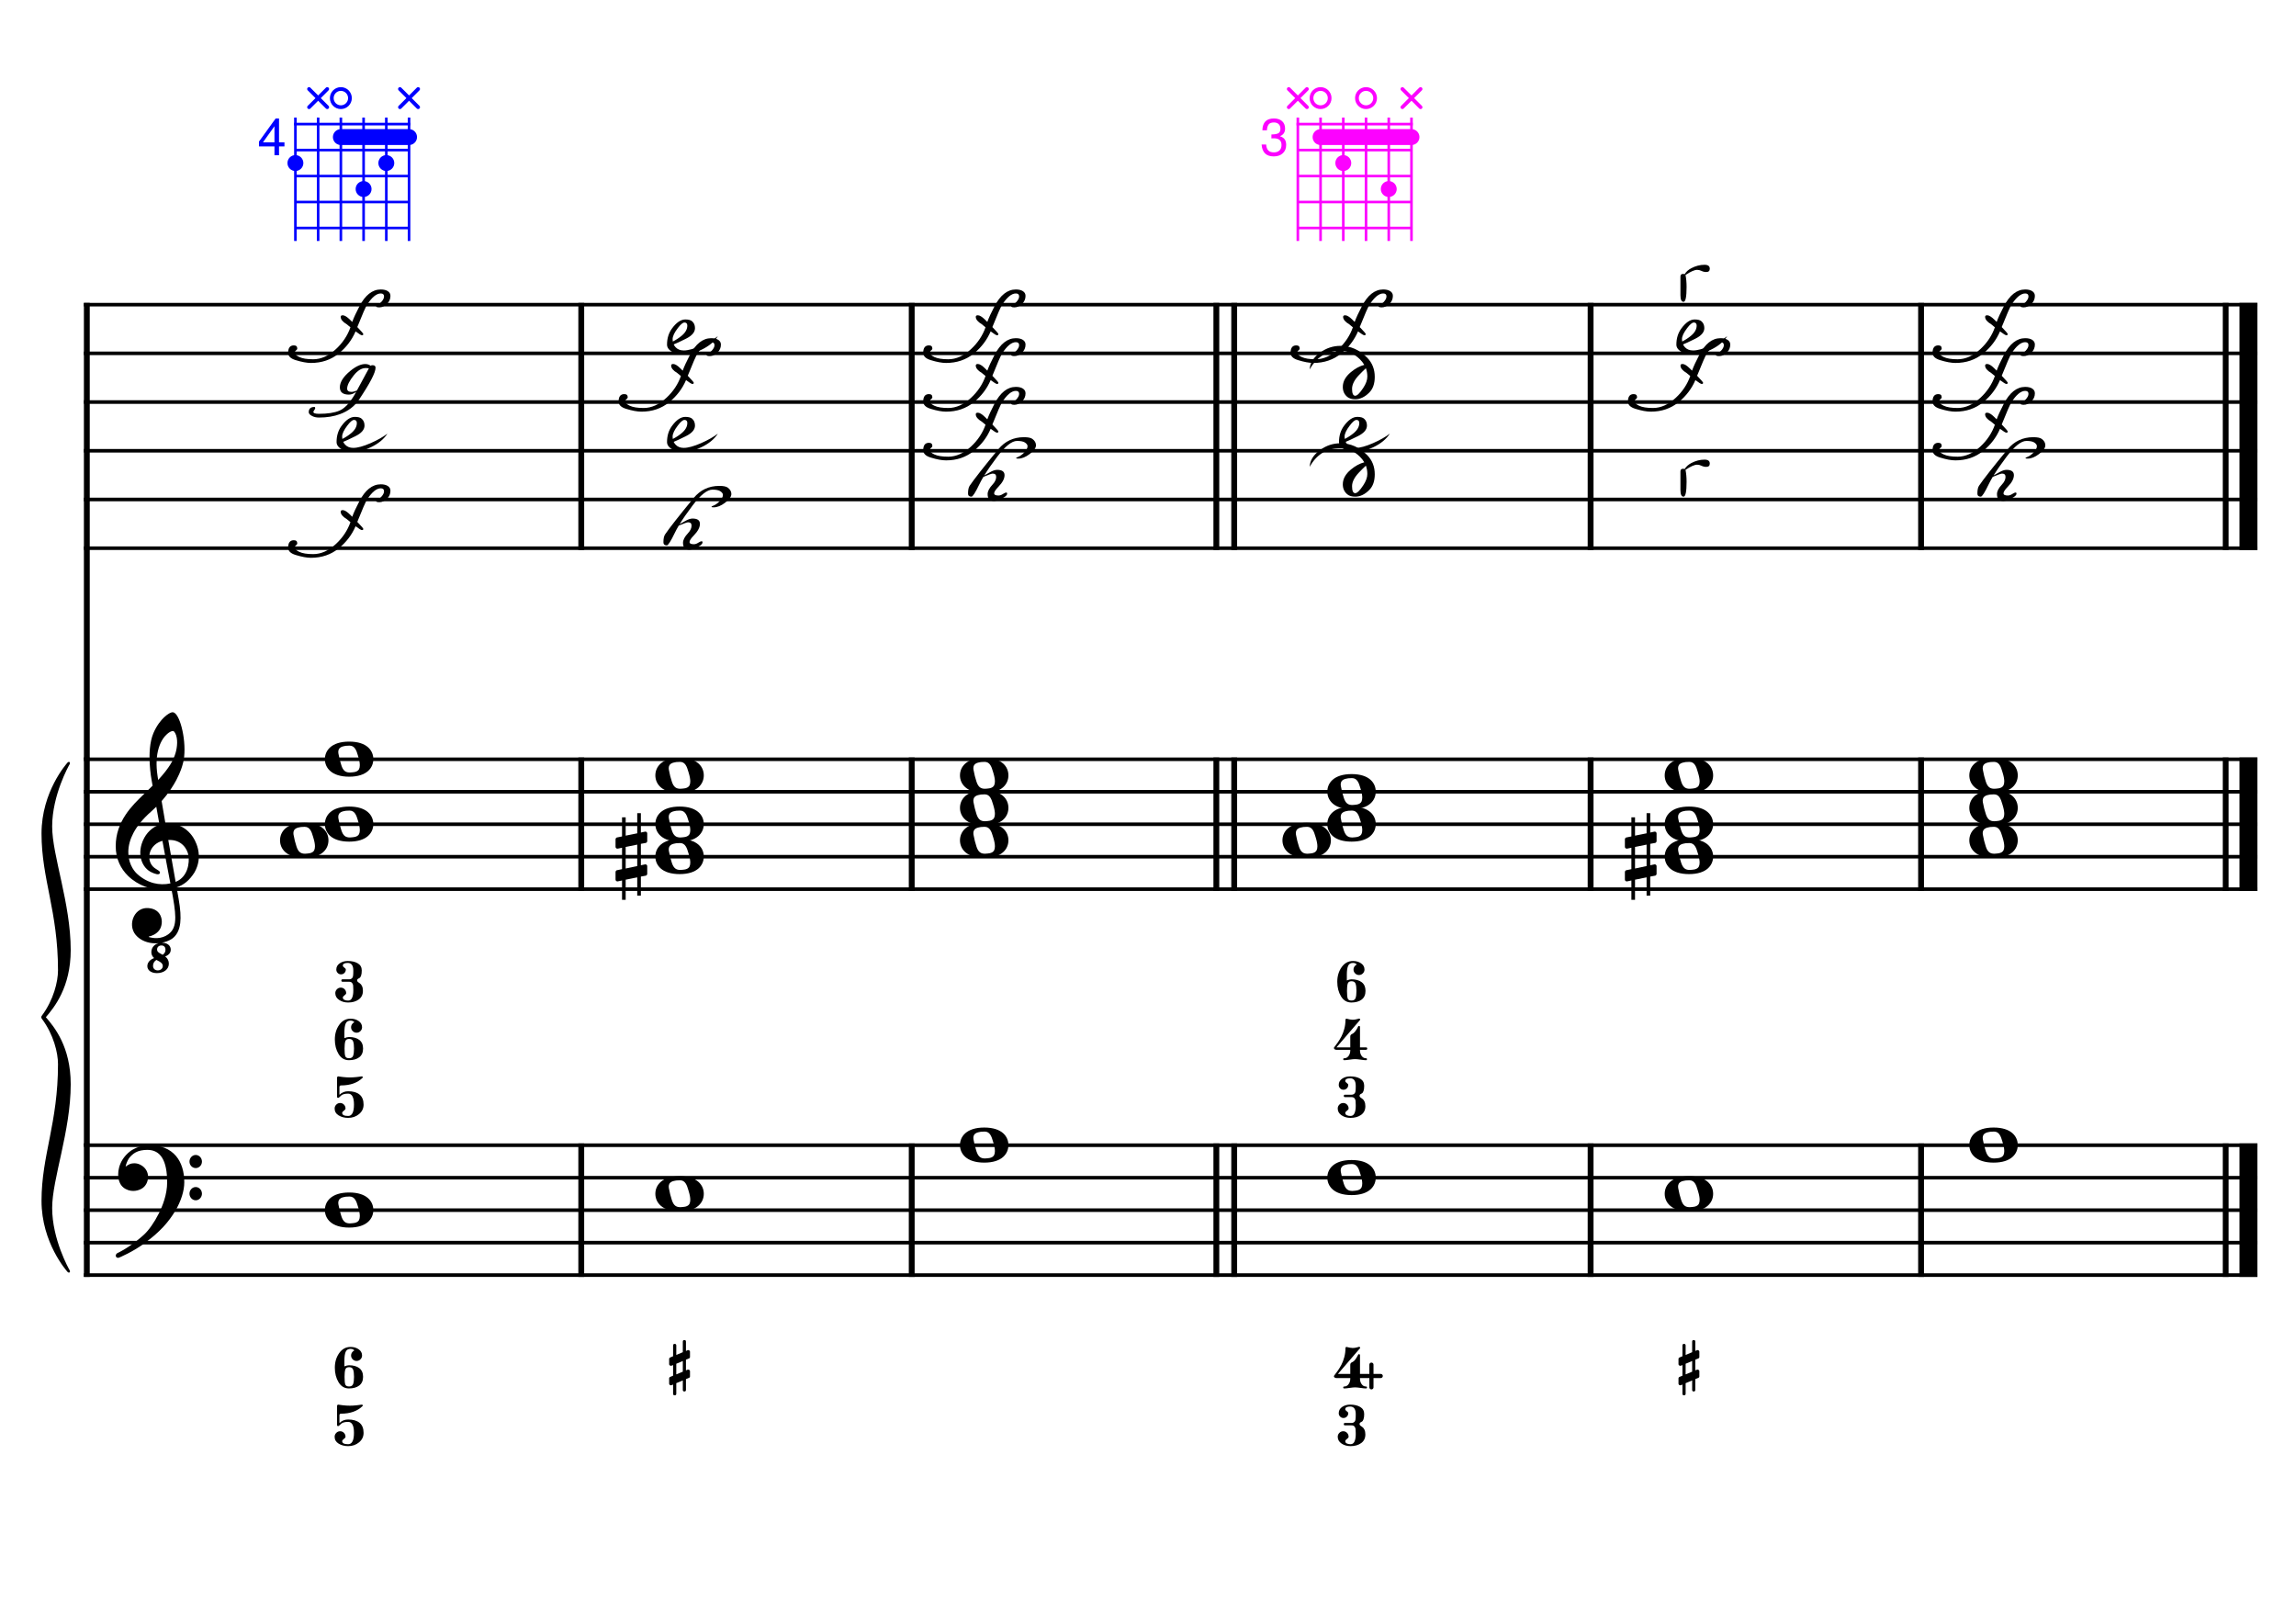 <?xml version="1.0" encoding="UTF-8" standalone="no"?>
<svg width="4209.44px" height="2976.38px" viewBox="0 0 4209.44 2976.38"
 xmlns="http://www.w3.org/2000/svg" xmlns:xlink="http://www.w3.org/1999/xlink" version="1.2" baseProfile="tiny">
<title>LaMineur (22)</title>
<desc>Generated by MuseScore 3.6.2</desc>
<polyline class="StaffLines" fill="none" stroke="#000000" stroke-width="6.55" stroke-linejoin="bevel" points="153.819,558.425 4138.58,558.425"/>
<polyline class="StaffLines" fill="none" stroke="#000000" stroke-width="6.55" stroke-linejoin="bevel" points="153.819,647.717 4138.58,647.717"/>
<polyline class="StaffLines" fill="none" stroke="#000000" stroke-width="6.55" stroke-linejoin="bevel" points="153.819,737.008 4138.58,737.008"/>
<polyline class="StaffLines" fill="none" stroke="#000000" stroke-width="6.55" stroke-linejoin="bevel" points="153.819,826.299 4138.58,826.299"/>
<polyline class="StaffLines" fill="none" stroke="#000000" stroke-width="6.55" stroke-linejoin="bevel" points="153.819,915.591 4138.58,915.591"/>
<polyline class="StaffLines" fill="none" stroke="#000000" stroke-width="6.55" stroke-linejoin="bevel" points="153.819,1004.88 4138.58,1004.88"/>
<polyline class="StaffLines" fill="none" stroke="#000000" stroke-width="6.55" stroke-linejoin="bevel" points="153.819,1391.81 4138.58,1391.81"/>
<polyline class="StaffLines" fill="none" stroke="#000000" stroke-width="6.55" stroke-linejoin="bevel" points="153.819,1451.34 4138.58,1451.34"/>
<polyline class="StaffLines" fill="none" stroke="#000000" stroke-width="6.55" stroke-linejoin="bevel" points="153.819,1510.87 4138.58,1510.87"/>
<polyline class="StaffLines" fill="none" stroke="#000000" stroke-width="6.55" stroke-linejoin="bevel" points="153.819,1570.39 4138.58,1570.39"/>
<polyline class="StaffLines" fill="none" stroke="#000000" stroke-width="6.55" stroke-linejoin="bevel" points="153.819,1629.92 4138.58,1629.92"/>
<polyline class="StaffLines" fill="none" stroke="#000000" stroke-width="6.55" stroke-linejoin="bevel" points="153.819,2099.26 4138.58,2099.26"/>
<polyline class="StaffLines" fill="none" stroke="#000000" stroke-width="6.55" stroke-linejoin="bevel" points="153.819,2158.79 4138.58,2158.79"/>
<polyline class="StaffLines" fill="none" stroke="#000000" stroke-width="6.55" stroke-linejoin="bevel" points="153.819,2218.32 4138.58,2218.32"/>
<polyline class="StaffLines" fill="none" stroke="#000000" stroke-width="6.55" stroke-linejoin="bevel" points="153.819,2277.85 4138.58,2277.85"/>
<polyline class="StaffLines" fill="none" stroke="#000000" stroke-width="6.55" stroke-linejoin="bevel" points="153.819,2337.37 4138.58,2337.37"/>
<polyline class="BarLine" fill="none" stroke="#000000" stroke-width="10.71" stroke-linejoin="bevel" points="159.176,2095.99 159.176,2340.65"/>
<polyline class="BarLine" fill="none" stroke="#000000" stroke-width="10.71" stroke-linejoin="bevel" points="1065.67,2095.99 1065.67,2340.65"/>
<polyline class="BarLine" fill="none" stroke="#000000" stroke-width="10.71" stroke-linejoin="bevel" points="1671.53,2095.99 1671.53,2340.65"/>
<polyline class="BarLine" fill="none" stroke="#000000" stroke-width="10.71" stroke-linejoin="bevel" points="2230.02,2095.99 2230.02,2340.65"/>
<polyline class="BarLine" fill="none" stroke="#000000" stroke-width="10.71" stroke-linejoin="bevel" points="2262.76,2095.99 2262.76,2340.65"/>
<polyline class="BarLine" fill="none" stroke="#000000" stroke-width="10.71" stroke-linejoin="bevel" points="2916.19,2095.99 2916.19,2340.65"/>
<polyline class="BarLine" fill="none" stroke="#000000" stroke-width="10.71" stroke-linejoin="bevel" points="3522.05,2095.99 3522.05,2340.65"/>
<polyline class="BarLine" fill="none" stroke="#000000" stroke-width="10.71" stroke-linejoin="bevel" points="4080.54,2095.99 4080.54,2340.65"/>
<polyline class="BarLine" fill="none" stroke="#000000" stroke-width="32.74" stroke-linejoin="bevel" points="4122.21,2095.99 4122.21,2340.65"/>
<polyline class="BarLine" fill="none" stroke="#000000" stroke-width="10.71" stroke-linejoin="bevel" points="159.176,1388.54 159.176,2099.26"/>
<polyline class="BarLine" fill="none" stroke="#000000" stroke-width="10.71" stroke-linejoin="bevel" points="1065.67,1388.54 1065.67,1633.2"/>
<polyline class="BarLine" fill="none" stroke="#000000" stroke-width="10.71" stroke-linejoin="bevel" points="1671.53,1388.54 1671.53,1633.2"/>
<polyline class="BarLine" fill="none" stroke="#000000" stroke-width="10.71" stroke-linejoin="bevel" points="2230.02,1388.54 2230.02,1633.2"/>
<polyline class="BarLine" fill="none" stroke="#000000" stroke-width="10.71" stroke-linejoin="bevel" points="2262.76,1388.54 2262.76,1633.2"/>
<polyline class="BarLine" fill="none" stroke="#000000" stroke-width="10.71" stroke-linejoin="bevel" points="2916.19,1388.54 2916.19,1633.2"/>
<polyline class="BarLine" fill="none" stroke="#000000" stroke-width="10.71" stroke-linejoin="bevel" points="3522.05,1388.54 3522.05,1633.2"/>
<polyline class="BarLine" fill="none" stroke="#000000" stroke-width="10.71" stroke-linejoin="bevel" points="4080.54,1388.54 4080.54,1633.2"/>
<polyline class="BarLine" fill="none" stroke="#000000" stroke-width="32.74" stroke-linejoin="bevel" points="4122.21,1388.54 4122.21,1633.2"/>
<polyline class="BarLine" fill="none" stroke="#000000" stroke-width="10.71" stroke-linejoin="bevel" points="159.176,555.151 159.176,1391.81"/>
<polyline class="BarLine" fill="none" stroke="#000000" stroke-width="10.71" stroke-linejoin="bevel" points="1065.67,555.151 1065.67,1008.16"/>
<polyline class="BarLine" fill="none" stroke="#000000" stroke-width="10.71" stroke-linejoin="bevel" points="1671.53,555.151 1671.53,1008.16"/>
<polyline class="BarLine" fill="none" stroke="#000000" stroke-width="10.71" stroke-linejoin="bevel" points="2230.02,555.151 2230.02,1008.16"/>
<polyline class="BarLine" fill="none" stroke="#000000" stroke-width="10.71" stroke-linejoin="bevel" points="2262.76,555.151 2262.76,1008.16"/>
<polyline class="BarLine" fill="none" stroke="#000000" stroke-width="10.71" stroke-linejoin="bevel" points="2916.19,555.151 2916.19,1008.16"/>
<polyline class="BarLine" fill="none" stroke="#000000" stroke-width="10.71" stroke-linejoin="bevel" points="3522.05,555.151 3522.05,1008.16"/>
<polyline class="BarLine" fill="none" stroke="#000000" stroke-width="10.71" stroke-linejoin="bevel" points="4080.54,555.151 4080.54,1008.16"/>
<polyline class="BarLine" fill="none" stroke="#000000" stroke-width="32.74" stroke-linejoin="bevel" points="4122.21,555.151 4122.21,1008.16"/>
<path class="Accidental" transform="matrix(2.381,0,0,2.381,1128.53,1570.39)" d="M23.3,-10.6 C23.9,-10.7 24.4,-11.4 24.4,-12 L24.4,-17.9 C24.4,-18.7 23.8,-19.3 23,-19.3 L22.8,-19.3 L19.5,-18.6 L19.5,-33.5 L16.7,-33.5 L16.7,-18 L7.8,-16.2 L7.8,-30.3 L5,-30.3 L5,-15.6 L1.1,-14.8 C0.5,-14.7 0,-14 0,-13.4 L0,-13.2 L0,-7.4 L0,-7.6 C0,-6.8 0.6,-6.2 1.4,-6.2 L1.7,-6.2 L5,-6.9 L5,9.6 L1.1,10.4 C0.5,10.5 0,11.2 0,11.8 L0,17.6 C0,18.4 0.6,19 1.4,19 L1.7,19 L5,18.3 L5,33.2 L7.8,33.2 L7.8,17.7 L16.7,15.9 L16.7,30 L19.5,30 L19.5,15.3 L23.3,14.6 C23.9,14.5 24.4,13.8 24.4,13.2 L24.4,7.3 C24.4,6.5 23.8,5.9 23,5.9 L22.8,5.9 L19.5,6.6 L19.5,-9.9 L23.3,-10.6 M7.8,9.1 L7.8,-7.5 L16.7,-9.3 L16.7,7.2 L7.8,9.1 "/>
<path class="Accidental" transform="matrix(2.381,0,0,2.381,2979.05,1570.39)" d="M23.3,-10.6 C23.9,-10.7 24.4,-11.4 24.4,-12 L24.4,-17.9 C24.4,-18.7 23.8,-19.3 23,-19.3 L22.8,-19.3 L19.5,-18.6 L19.5,-33.5 L16.7,-33.5 L16.7,-18 L7.8,-16.2 L7.8,-30.3 L5,-30.3 L5,-15.6 L1.1,-14.8 C0.5,-14.7 0,-14 0,-13.4 L0,-13.2 L0,-7.4 L0,-7.6 C0,-6.8 0.6,-6.2 1.4,-6.2 L1.7,-6.2 L5,-6.9 L5,9.6 L1.1,10.4 C0.5,10.5 0,11.2 0,11.8 L0,17.6 C0,18.4 0.6,19 1.4,19 L1.7,19 L5,18.3 L5,33.2 L7.8,33.2 L7.8,17.7 L16.7,15.9 L16.7,30 L19.5,30 L19.5,15.3 L23.3,14.6 C23.9,14.5 24.4,13.8 24.4,13.2 L24.4,7.3 C24.4,6.5 23.8,5.9 23,5.9 L22.8,5.9 L19.5,6.6 L19.5,-9.9 L23.3,-10.6 M7.8,9.1 L7.8,-7.5 L16.7,-9.3 L16.7,7.2 L7.8,9.1 "/>
<path class="Note" transform="matrix(2.381,0,0,2.381,595.643,2218.32)" d="M18.7,-13.6 C4.9,-13.6 0,-6.6 0,-0.1 C0,6.4 4.9,13.4 18.7,13.4 C32.5,13.4 37.3,6.4 37.3,-0.1 C37.3,-6.6 32.5,-13.6 18.7,-13.6 M10.4,-4.5 C10.3,-4.9 10.3,-5.3 10.3,-5.7 C10.3,-6.5 10.5,-7.3 10.9,-8 C11.6,-9 12.8,-9.7 14.3,-10 C15.6,-10.3 16.3,-10.5 18.9,-10.5 L19,-10.5 C23,-10.5 24.3,-6.8 25.4,-3 L25.7,-2 C26.5,0.6 26.9,2.8 26.9,4.5 C26.9,5.7 26.7,6.8 26.3,7.6 C25.7,8.7 24.7,9.4 23,9.8 C22.1,10 20.6,10.1 20.6,10.1 C20.1,10.1 19.7,10.2 19.3,10.2 C16.1,10.2 14.1,9 12.7,4.7 C11.5,1 11.3,-0.1 10.4,-4.5"/>
<path class="Note" transform="matrix(2.381,0,0,2.381,1201.51,2188.56)" d="M18.7,-13.6 C4.9,-13.6 0,-6.6 0,-0.1 C0,6.4 4.9,13.4 18.7,13.4 C32.5,13.4 37.3,6.4 37.3,-0.1 C37.3,-6.6 32.5,-13.6 18.7,-13.6 M10.4,-4.5 C10.3,-4.9 10.3,-5.3 10.3,-5.7 C10.3,-6.5 10.5,-7.3 10.9,-8 C11.6,-9 12.8,-9.7 14.3,-10 C15.6,-10.3 16.3,-10.5 18.9,-10.5 L19,-10.5 C23,-10.5 24.3,-6.8 25.4,-3 L25.7,-2 C26.5,0.6 26.9,2.8 26.9,4.5 C26.9,5.7 26.7,6.8 26.3,7.6 C25.7,8.7 24.7,9.4 23,9.8 C22.1,10 20.6,10.1 20.6,10.1 C20.1,10.1 19.7,10.2 19.3,10.2 C16.1,10.2 14.1,9 12.7,4.7 C11.5,1 11.3,-0.1 10.4,-4.5"/>
<path class="Note" transform="matrix(2.381,0,0,2.381,1760,2099.26)" d="M18.7,-13.6 C4.9,-13.6 0,-6.6 0,-0.1 C0,6.4 4.9,13.4 18.7,13.4 C32.5,13.4 37.3,6.4 37.3,-0.1 C37.3,-6.6 32.5,-13.6 18.7,-13.6 M10.4,-4.5 C10.3,-4.9 10.3,-5.3 10.3,-5.7 C10.3,-6.5 10.5,-7.3 10.9,-8 C11.6,-9 12.8,-9.7 14.3,-10 C15.6,-10.3 16.3,-10.5 18.9,-10.5 L19,-10.5 C23,-10.5 24.3,-6.8 25.4,-3 L25.7,-2 C26.5,0.6 26.9,2.8 26.9,4.5 C26.9,5.7 26.7,6.8 26.3,7.6 C25.7,8.7 24.7,9.4 23,9.8 C22.1,10 20.6,10.1 20.6,10.1 C20.1,10.1 19.7,10.2 19.3,10.2 C16.1,10.2 14.1,9 12.7,4.7 C11.5,1 11.3,-0.1 10.4,-4.5"/>
<path class="Note" transform="matrix(2.381,0,0,2.381,2433.48,2158.79)" d="M18.7,-13.6 C4.9,-13.6 0,-6.6 0,-0.1 C0,6.4 4.9,13.4 18.7,13.4 C32.5,13.4 37.3,6.4 37.3,-0.1 C37.3,-6.6 32.5,-13.6 18.7,-13.6 M10.4,-4.5 C10.3,-4.9 10.3,-5.3 10.3,-5.7 C10.3,-6.5 10.5,-7.3 10.9,-8 C11.6,-9 12.8,-9.7 14.3,-10 C15.6,-10.3 16.3,-10.5 18.9,-10.5 L19,-10.5 C23,-10.5 24.3,-6.8 25.4,-3 L25.7,-2 C26.5,0.6 26.9,2.8 26.9,4.5 C26.9,5.7 26.7,6.8 26.3,7.6 C25.7,8.7 24.7,9.4 23,9.8 C22.1,10 20.6,10.1 20.6,10.1 C20.1,10.1 19.7,10.2 19.3,10.2 C16.1,10.2 14.1,9 12.7,4.7 C11.5,1 11.3,-0.1 10.4,-4.5"/>
<path class="Note" transform="matrix(2.381,0,0,2.381,3052.03,2188.56)" d="M18.7,-13.6 C4.9,-13.6 0,-6.6 0,-0.1 C0,6.4 4.9,13.4 18.7,13.4 C32.5,13.4 37.3,6.4 37.3,-0.1 C37.3,-6.6 32.5,-13.6 18.7,-13.6 M10.4,-4.5 C10.3,-4.9 10.3,-5.3 10.3,-5.7 C10.3,-6.5 10.5,-7.3 10.9,-8 C11.6,-9 12.8,-9.7 14.3,-10 C15.6,-10.3 16.3,-10.5 18.9,-10.5 L19,-10.5 C23,-10.5 24.3,-6.8 25.4,-3 L25.7,-2 C26.5,0.6 26.9,2.8 26.9,4.5 C26.9,5.7 26.7,6.8 26.3,7.6 C25.7,8.7 24.7,9.4 23,9.8 C22.1,10 20.6,10.1 20.6,10.1 C20.1,10.1 19.7,10.2 19.3,10.2 C16.1,10.2 14.1,9 12.7,4.7 C11.5,1 11.3,-0.1 10.4,-4.5"/>
<path class="Note" transform="matrix(2.381,0,0,2.381,3610.52,2099.26)" d="M18.7,-13.6 C4.9,-13.6 0,-6.6 0,-0.1 C0,6.4 4.9,13.4 18.7,13.4 C32.5,13.4 37.3,6.4 37.3,-0.1 C37.3,-6.6 32.5,-13.6 18.7,-13.6 M10.4,-4.5 C10.3,-4.9 10.3,-5.3 10.3,-5.7 C10.3,-6.5 10.5,-7.3 10.9,-8 C11.6,-9 12.8,-9.7 14.3,-10 C15.6,-10.3 16.3,-10.5 18.9,-10.5 L19,-10.5 C23,-10.5 24.3,-6.8 25.4,-3 L25.7,-2 C26.5,0.6 26.9,2.8 26.9,4.5 C26.9,5.7 26.7,6.8 26.3,7.6 C25.7,8.7 24.7,9.4 23,9.8 C22.1,10 20.6,10.1 20.6,10.1 C20.1,10.1 19.7,10.2 19.3,10.2 C16.1,10.2 14.1,9 12.7,4.7 C11.5,1 11.3,-0.1 10.4,-4.5"/>
<path class="Note" transform="matrix(2.381,0,0,2.381,513.384,1540.63)" d="M18.7,-13.6 C4.9,-13.6 0,-6.6 0,-0.1 C0,6.4 4.9,13.4 18.7,13.4 C32.5,13.4 37.3,6.4 37.3,-0.1 C37.3,-6.6 32.5,-13.6 18.7,-13.6 M10.4,-4.5 C10.3,-4.9 10.3,-5.3 10.3,-5.7 C10.3,-6.5 10.5,-7.3 10.9,-8 C11.6,-9 12.8,-9.7 14.3,-10 C15.6,-10.3 16.3,-10.5 18.9,-10.5 L19,-10.5 C23,-10.5 24.3,-6.8 25.4,-3 L25.7,-2 C26.5,0.6 26.9,2.8 26.9,4.5 C26.9,5.7 26.7,6.8 26.3,7.6 C25.7,8.7 24.7,9.4 23,9.8 C22.1,10 20.6,10.1 20.6,10.1 C20.1,10.1 19.7,10.2 19.3,10.2 C16.1,10.2 14.1,9 12.7,4.7 C11.5,1 11.3,-0.1 10.4,-4.5"/>
<path class="Note" transform="matrix(2.381,0,0,2.381,595.643,1510.87)" d="M18.7,-13.6 C4.9,-13.6 0,-6.6 0,-0.1 C0,6.4 4.9,13.4 18.7,13.4 C32.5,13.4 37.3,6.4 37.3,-0.1 C37.3,-6.6 32.5,-13.6 18.7,-13.6 M10.4,-4.5 C10.3,-4.9 10.3,-5.3 10.3,-5.7 C10.3,-6.5 10.5,-7.3 10.9,-8 C11.6,-9 12.8,-9.7 14.3,-10 C15.6,-10.3 16.3,-10.5 18.9,-10.5 L19,-10.5 C23,-10.5 24.3,-6.8 25.4,-3 L25.7,-2 C26.5,0.6 26.9,2.8 26.9,4.5 C26.9,5.7 26.7,6.8 26.3,7.6 C25.7,8.7 24.7,9.4 23,9.8 C22.1,10 20.6,10.1 20.6,10.1 C20.1,10.1 19.7,10.2 19.3,10.2 C16.1,10.2 14.1,9 12.7,4.7 C11.5,1 11.3,-0.1 10.4,-4.5"/>
<path class="Note" transform="matrix(2.381,0,0,2.381,595.643,1391.81)" d="M18.7,-13.6 C4.9,-13.6 0,-6.6 0,-0.1 C0,6.4 4.9,13.4 18.7,13.4 C32.5,13.4 37.3,6.4 37.3,-0.1 C37.3,-6.6 32.5,-13.6 18.7,-13.6 M10.4,-4.5 C10.3,-4.9 10.3,-5.3 10.3,-5.7 C10.3,-6.5 10.5,-7.3 10.9,-8 C11.6,-9 12.8,-9.7 14.3,-10 C15.6,-10.3 16.3,-10.5 18.9,-10.5 L19,-10.5 C23,-10.5 24.3,-6.8 25.4,-3 L25.7,-2 C26.5,0.6 26.9,2.8 26.9,4.5 C26.9,5.7 26.7,6.8 26.3,7.6 C25.7,8.7 24.7,9.4 23,9.8 C22.1,10 20.6,10.1 20.6,10.1 C20.1,10.1 19.7,10.2 19.3,10.2 C16.1,10.2 14.1,9 12.7,4.7 C11.5,1 11.3,-0.1 10.4,-4.5"/>
<path class="Note" transform="matrix(2.381,0,0,2.381,1201.51,1570.39)" d="M18.7,-13.6 C4.9,-13.6 0,-6.6 0,-0.1 C0,6.4 4.9,13.4 18.7,13.4 C32.5,13.4 37.3,6.4 37.3,-0.1 C37.3,-6.6 32.5,-13.6 18.7,-13.6 M10.4,-4.5 C10.3,-4.9 10.3,-5.3 10.3,-5.7 C10.3,-6.5 10.5,-7.3 10.9,-8 C11.6,-9 12.8,-9.7 14.3,-10 C15.6,-10.3 16.3,-10.5 18.9,-10.5 L19,-10.5 C23,-10.5 24.3,-6.8 25.4,-3 L25.7,-2 C26.5,0.6 26.9,2.8 26.9,4.5 C26.9,5.7 26.7,6.8 26.3,7.6 C25.7,8.7 24.7,9.4 23,9.8 C22.1,10 20.6,10.1 20.6,10.1 C20.1,10.1 19.7,10.2 19.3,10.2 C16.1,10.2 14.1,9 12.7,4.7 C11.5,1 11.3,-0.1 10.4,-4.5"/>
<path class="Note" transform="matrix(2.381,0,0,2.381,1201.51,1510.87)" d="M18.7,-13.6 C4.9,-13.6 0,-6.6 0,-0.1 C0,6.4 4.9,13.4 18.7,13.4 C32.5,13.4 37.3,6.4 37.3,-0.1 C37.3,-6.6 32.5,-13.6 18.7,-13.6 M10.4,-4.5 C10.3,-4.9 10.3,-5.3 10.3,-5.7 C10.3,-6.5 10.5,-7.3 10.9,-8 C11.6,-9 12.8,-9.7 14.3,-10 C15.6,-10.3 16.3,-10.5 18.9,-10.5 L19,-10.5 C23,-10.5 24.3,-6.8 25.4,-3 L25.7,-2 C26.5,0.6 26.9,2.8 26.9,4.5 C26.9,5.7 26.7,6.8 26.3,7.6 C25.7,8.7 24.7,9.4 23,9.8 C22.1,10 20.6,10.1 20.6,10.1 C20.1,10.1 19.7,10.2 19.3,10.2 C16.1,10.2 14.1,9 12.7,4.7 C11.5,1 11.3,-0.1 10.4,-4.5"/>
<path class="Note" transform="matrix(2.381,0,0,2.381,1201.51,1421.57)" d="M18.7,-13.6 C4.9,-13.6 0,-6.6 0,-0.1 C0,6.4 4.9,13.4 18.7,13.4 C32.5,13.4 37.3,6.4 37.3,-0.1 C37.3,-6.6 32.5,-13.6 18.7,-13.6 M10.4,-4.5 C10.3,-4.9 10.3,-5.3 10.3,-5.7 C10.3,-6.5 10.5,-7.3 10.9,-8 C11.6,-9 12.8,-9.7 14.3,-10 C15.6,-10.3 16.3,-10.5 18.9,-10.5 L19,-10.5 C23,-10.5 24.3,-6.8 25.4,-3 L25.7,-2 C26.5,0.6 26.9,2.8 26.9,4.5 C26.9,5.7 26.7,6.8 26.3,7.6 C25.7,8.7 24.7,9.4 23,9.8 C22.1,10 20.6,10.1 20.6,10.1 C20.1,10.1 19.7,10.2 19.3,10.2 C16.1,10.2 14.1,9 12.7,4.7 C11.5,1 11.3,-0.1 10.4,-4.5"/>
<path class="Note" transform="matrix(2.381,0,0,2.381,1760,1540.63)" d="M18.7,-13.6 C4.9,-13.6 0,-6.6 0,-0.1 C0,6.4 4.9,13.4 18.7,13.4 C32.5,13.4 37.3,6.4 37.3,-0.1 C37.3,-6.6 32.5,-13.6 18.7,-13.6 M10.4,-4.5 C10.3,-4.9 10.3,-5.3 10.3,-5.7 C10.3,-6.5 10.5,-7.3 10.9,-8 C11.6,-9 12.8,-9.7 14.3,-10 C15.6,-10.3 16.3,-10.5 18.9,-10.5 L19,-10.5 C23,-10.5 24.3,-6.8 25.4,-3 L25.7,-2 C26.5,0.6 26.9,2.8 26.9,4.5 C26.9,5.7 26.7,6.8 26.3,7.6 C25.7,8.7 24.7,9.4 23,9.8 C22.1,10 20.6,10.1 20.6,10.1 C20.1,10.1 19.7,10.2 19.3,10.2 C16.1,10.2 14.1,9 12.7,4.7 C11.5,1 11.3,-0.1 10.4,-4.5"/>
<path class="Note" transform="matrix(2.381,0,0,2.381,1760,1481.1)" d="M18.7,-13.6 C4.9,-13.6 0,-6.6 0,-0.1 C0,6.4 4.9,13.4 18.7,13.4 C32.5,13.4 37.3,6.4 37.3,-0.1 C37.3,-6.6 32.5,-13.6 18.7,-13.6 M10.4,-4.5 C10.3,-4.9 10.3,-5.3 10.3,-5.7 C10.3,-6.5 10.5,-7.3 10.9,-8 C11.6,-9 12.8,-9.7 14.3,-10 C15.6,-10.3 16.3,-10.5 18.9,-10.5 L19,-10.5 C23,-10.5 24.3,-6.8 25.4,-3 L25.7,-2 C26.5,0.6 26.9,2.8 26.9,4.5 C26.9,5.7 26.7,6.8 26.3,7.6 C25.7,8.7 24.7,9.4 23,9.8 C22.1,10 20.6,10.1 20.6,10.1 C20.1,10.1 19.7,10.2 19.3,10.2 C16.1,10.2 14.1,9 12.7,4.7 C11.5,1 11.3,-0.1 10.4,-4.5"/>
<path class="Note" transform="matrix(2.381,0,0,2.381,1760,1421.57)" d="M18.7,-13.6 C4.9,-13.6 0,-6.6 0,-0.1 C0,6.4 4.9,13.4 18.7,13.4 C32.5,13.4 37.3,6.4 37.3,-0.1 C37.3,-6.6 32.5,-13.6 18.7,-13.6 M10.4,-4.5 C10.3,-4.9 10.3,-5.3 10.3,-5.7 C10.3,-6.5 10.5,-7.3 10.9,-8 C11.6,-9 12.8,-9.7 14.3,-10 C15.6,-10.3 16.3,-10.5 18.9,-10.5 L19,-10.5 C23,-10.5 24.3,-6.8 25.4,-3 L25.7,-2 C26.5,0.6 26.9,2.8 26.9,4.5 C26.9,5.7 26.7,6.8 26.3,7.6 C25.7,8.7 24.7,9.4 23,9.8 C22.1,10 20.6,10.1 20.6,10.1 C20.1,10.1 19.7,10.2 19.3,10.2 C16.1,10.2 14.1,9 12.7,4.7 C11.5,1 11.3,-0.1 10.4,-4.5"/>
<path class="Note" transform="matrix(2.381,0,0,2.381,2351.22,1540.63)" d="M18.7,-13.6 C4.9,-13.6 0,-6.6 0,-0.1 C0,6.4 4.9,13.4 18.7,13.4 C32.5,13.4 37.3,6.4 37.3,-0.1 C37.3,-6.6 32.5,-13.6 18.7,-13.6 M10.4,-4.5 C10.3,-4.9 10.3,-5.3 10.3,-5.7 C10.3,-6.5 10.5,-7.3 10.9,-8 C11.6,-9 12.8,-9.7 14.3,-10 C15.6,-10.3 16.3,-10.5 18.9,-10.5 L19,-10.5 C23,-10.5 24.3,-6.8 25.4,-3 L25.7,-2 C26.5,0.6 26.9,2.8 26.9,4.5 C26.9,5.7 26.7,6.8 26.3,7.6 C25.7,8.7 24.7,9.4 23,9.8 C22.1,10 20.6,10.1 20.6,10.1 C20.1,10.1 19.7,10.2 19.3,10.2 C16.1,10.2 14.1,9 12.7,4.7 C11.5,1 11.3,-0.1 10.4,-4.5"/>
<path class="Note" transform="matrix(2.381,0,0,2.381,2433.48,1510.87)" d="M18.7,-13.6 C4.9,-13.6 0,-6.6 0,-0.1 C0,6.4 4.9,13.4 18.7,13.4 C32.5,13.4 37.3,6.4 37.3,-0.1 C37.3,-6.6 32.5,-13.6 18.7,-13.6 M10.4,-4.5 C10.3,-4.9 10.3,-5.3 10.3,-5.7 C10.3,-6.5 10.5,-7.3 10.9,-8 C11.6,-9 12.8,-9.7 14.3,-10 C15.6,-10.3 16.3,-10.5 18.9,-10.5 L19,-10.5 C23,-10.5 24.3,-6.8 25.4,-3 L25.7,-2 C26.5,0.6 26.9,2.8 26.9,4.5 C26.9,5.7 26.7,6.8 26.3,7.6 C25.7,8.7 24.7,9.4 23,9.8 C22.1,10 20.6,10.1 20.6,10.1 C20.1,10.1 19.7,10.2 19.3,10.2 C16.1,10.2 14.1,9 12.7,4.7 C11.5,1 11.3,-0.1 10.4,-4.5"/>
<path class="Note" transform="matrix(2.381,0,0,2.381,2433.48,1451.34)" d="M18.7,-13.6 C4.9,-13.6 0,-6.6 0,-0.1 C0,6.4 4.9,13.4 18.7,13.4 C32.5,13.4 37.3,6.4 37.3,-0.1 C37.3,-6.6 32.5,-13.6 18.7,-13.6 M10.4,-4.5 C10.3,-4.9 10.3,-5.3 10.3,-5.7 C10.3,-6.5 10.5,-7.3 10.9,-8 C11.6,-9 12.8,-9.7 14.3,-10 C15.6,-10.3 16.3,-10.5 18.9,-10.5 L19,-10.5 C23,-10.5 24.3,-6.8 25.4,-3 L25.7,-2 C26.5,0.6 26.9,2.8 26.9,4.5 C26.9,5.7 26.7,6.8 26.3,7.6 C25.7,8.7 24.7,9.4 23,9.8 C22.1,10 20.6,10.1 20.6,10.1 C20.1,10.1 19.7,10.2 19.3,10.2 C16.1,10.2 14.1,9 12.7,4.7 C11.5,1 11.3,-0.1 10.4,-4.5"/>
<path class="Note" transform="matrix(2.381,0,0,2.381,3052.03,1570.39)" d="M18.7,-13.6 C4.9,-13.6 0,-6.6 0,-0.1 C0,6.4 4.9,13.4 18.7,13.4 C32.5,13.4 37.3,6.4 37.3,-0.1 C37.3,-6.6 32.5,-13.6 18.7,-13.6 M10.4,-4.5 C10.3,-4.9 10.3,-5.3 10.3,-5.7 C10.3,-6.5 10.5,-7.3 10.9,-8 C11.6,-9 12.8,-9.7 14.3,-10 C15.6,-10.3 16.3,-10.5 18.9,-10.5 L19,-10.5 C23,-10.5 24.3,-6.8 25.4,-3 L25.7,-2 C26.5,0.6 26.9,2.8 26.9,4.5 C26.9,5.7 26.7,6.8 26.3,7.6 C25.7,8.7 24.7,9.4 23,9.8 C22.1,10 20.6,10.1 20.6,10.1 C20.1,10.1 19.7,10.2 19.3,10.2 C16.1,10.2 14.1,9 12.7,4.7 C11.5,1 11.3,-0.1 10.4,-4.5"/>
<path class="Note" transform="matrix(2.381,0,0,2.381,3052.03,1510.87)" d="M18.7,-13.6 C4.9,-13.6 0,-6.6 0,-0.1 C0,6.4 4.9,13.4 18.7,13.4 C32.5,13.4 37.3,6.4 37.3,-0.1 C37.3,-6.6 32.5,-13.6 18.7,-13.6 M10.4,-4.5 C10.3,-4.9 10.3,-5.3 10.3,-5.7 C10.3,-6.5 10.5,-7.3 10.9,-8 C11.6,-9 12.8,-9.7 14.3,-10 C15.6,-10.3 16.3,-10.5 18.9,-10.5 L19,-10.5 C23,-10.5 24.3,-6.8 25.4,-3 L25.7,-2 C26.5,0.6 26.9,2.8 26.9,4.5 C26.9,5.7 26.7,6.8 26.3,7.6 C25.7,8.7 24.7,9.4 23,9.8 C22.1,10 20.6,10.1 20.6,10.1 C20.1,10.1 19.7,10.2 19.3,10.2 C16.1,10.2 14.1,9 12.7,4.7 C11.5,1 11.3,-0.1 10.4,-4.5"/>
<path class="Note" transform="matrix(2.381,0,0,2.381,3052.03,1421.57)" d="M18.7,-13.6 C4.9,-13.6 0,-6.6 0,-0.1 C0,6.4 4.9,13.4 18.7,13.4 C32.5,13.4 37.3,6.4 37.3,-0.1 C37.3,-6.6 32.5,-13.6 18.7,-13.6 M10.4,-4.5 C10.3,-4.9 10.3,-5.3 10.3,-5.7 C10.3,-6.5 10.5,-7.3 10.9,-8 C11.6,-9 12.8,-9.7 14.3,-10 C15.6,-10.3 16.3,-10.5 18.9,-10.5 L19,-10.5 C23,-10.5 24.3,-6.8 25.4,-3 L25.7,-2 C26.5,0.6 26.9,2.8 26.9,4.5 C26.9,5.7 26.7,6.8 26.3,7.6 C25.7,8.7 24.7,9.4 23,9.8 C22.1,10 20.6,10.1 20.6,10.1 C20.1,10.1 19.7,10.2 19.3,10.2 C16.1,10.2 14.1,9 12.7,4.7 C11.5,1 11.3,-0.1 10.4,-4.5"/>
<path class="Note" transform="matrix(2.381,0,0,2.381,3610.52,1540.63)" d="M18.7,-13.6 C4.9,-13.6 0,-6.6 0,-0.1 C0,6.4 4.9,13.4 18.7,13.4 C32.5,13.4 37.3,6.4 37.3,-0.1 C37.3,-6.6 32.5,-13.6 18.7,-13.6 M10.4,-4.5 C10.3,-4.9 10.3,-5.3 10.3,-5.7 C10.3,-6.5 10.5,-7.3 10.9,-8 C11.6,-9 12.8,-9.7 14.3,-10 C15.6,-10.3 16.3,-10.5 18.9,-10.5 L19,-10.5 C23,-10.5 24.3,-6.8 25.4,-3 L25.7,-2 C26.5,0.6 26.9,2.8 26.9,4.5 C26.9,5.7 26.7,6.8 26.3,7.6 C25.7,8.7 24.7,9.4 23,9.8 C22.1,10 20.6,10.1 20.6,10.1 C20.1,10.1 19.7,10.2 19.3,10.2 C16.1,10.2 14.1,9 12.7,4.7 C11.5,1 11.3,-0.1 10.4,-4.5"/>
<path class="Note" transform="matrix(2.381,0,0,2.381,3610.52,1481.1)" d="M18.7,-13.6 C4.9,-13.6 0,-6.6 0,-0.1 C0,6.4 4.9,13.4 18.7,13.4 C32.5,13.4 37.3,6.4 37.3,-0.1 C37.3,-6.6 32.5,-13.6 18.7,-13.6 M10.4,-4.5 C10.3,-4.9 10.3,-5.3 10.3,-5.7 C10.3,-6.5 10.5,-7.3 10.9,-8 C11.6,-9 12.8,-9.7 14.3,-10 C15.6,-10.3 16.3,-10.5 18.9,-10.5 L19,-10.5 C23,-10.5 24.3,-6.8 25.4,-3 L25.7,-2 C26.5,0.6 26.9,2.8 26.9,4.5 C26.9,5.7 26.7,6.8 26.3,7.6 C25.7,8.7 24.7,9.4 23,9.8 C22.1,10 20.6,10.1 20.6,10.1 C20.1,10.1 19.7,10.2 19.3,10.2 C16.1,10.2 14.1,9 12.7,4.7 C11.5,1 11.3,-0.1 10.4,-4.5"/>
<path class="Note" transform="matrix(2.381,0,0,2.381,3610.52,1421.57)" d="M18.7,-13.6 C4.9,-13.6 0,-6.6 0,-0.1 C0,6.4 4.9,13.4 18.7,13.4 C32.5,13.4 37.3,6.4 37.3,-0.1 C37.3,-6.6 32.5,-13.6 18.7,-13.6 M10.4,-4.5 C10.3,-4.9 10.3,-5.3 10.3,-5.7 C10.3,-6.5 10.5,-7.3 10.9,-8 C11.6,-9 12.8,-9.7 14.3,-10 C15.6,-10.3 16.3,-10.5 18.9,-10.5 L19,-10.5 C23,-10.5 24.3,-6.8 25.4,-3 L25.7,-2 C26.5,0.6 26.9,2.8 26.9,4.5 C26.9,5.7 26.7,6.8 26.3,7.6 C25.7,8.7 24.7,9.4 23,9.8 C22.1,10 20.6,10.1 20.6,10.1 C20.1,10.1 19.7,10.2 19.3,10.2 C16.1,10.2 14.1,9 12.7,4.7 C11.5,1 11.3,-0.1 10.4,-4.5"/>
<path class="Note" d="M689.338,918.353 C693.676,915.409 696.814,912.968 698.751,911.031 C702.315,907.235 704.097,903.749 704.097,900.572 C704.097,896.931 702.082,895.11 698.054,895.11 C690.229,895.11 681.861,902.006 672.952,915.796 C670.24,919.98 664.275,933.615 655.056,956.702 C662.416,964.295 666.096,968.595 666.096,969.602 C666.096,970.996 665.205,971.693 663.423,971.693 C662.028,971.693 658.193,969.331 651.918,964.605 C645.1,980.487 634.757,994.045 620.889,1005.28 C606.712,1016.74 589.784,1022.48 570.105,1022.48 C562.59,1022.48 553.177,1020.73 541.866,1017.25 C532.802,1014.46 528.269,1010 528.269,1003.88 C528.269,994.819 531.756,990.287 538.728,990.287 C542.912,990.287 545.004,992.224 545.004,996.098 C545.004,997.337 544.035,998.654 542.098,1000.05 C541.091,1000.75 540.588,1002.1 540.588,1004.12 C540.588,1006.52 543.261,1009 548.606,1011.55 C554.417,1014.34 562.939,1015.74 574.173,1015.74 C588.66,1015.74 602.644,1009.46 616.125,996.911 C628.366,985.523 637.159,972.275 642.505,957.167 C640.413,955.463 638.166,953.603 635.764,951.589 C628.327,947.173 624.608,942.641 624.608,937.992 C624.608,936.055 625.887,935.087 628.443,935.087 C631.852,935.087 636.462,937.992 642.272,943.803 C643.512,945.042 644.674,946.205 645.759,947.289 C648.47,939.852 652.809,930.4 658.774,918.934 C669.543,898.171 682.636,887.789 698.054,887.789 C703.554,887.789 707.893,888.835 711.069,890.927 C714.246,893.019 715.834,895.885 715.834,899.526 C715.834,905.337 713.703,910.257 709.442,914.285 C705.026,918.469 700.417,920.561 695.613,920.561 C691.43,920.561 689.338,919.825 689.338,918.353"/>
<path class="Note" d="M689.338,561.187 C693.676,558.243 696.814,555.803 698.751,553.866 C702.315,550.07 704.097,546.583 704.097,543.407 C704.097,539.766 702.082,537.945 698.054,537.945 C690.229,537.945 681.861,544.84 672.952,558.631 C670.24,562.814 664.275,576.45 655.056,599.537 C662.416,607.129 666.096,611.429 666.096,612.436 C666.096,613.831 665.205,614.528 663.423,614.528 C662.028,614.528 658.193,612.165 651.918,607.439 C645.1,623.321 634.757,636.879 620.889,648.113 C606.712,659.579 589.784,665.312 570.105,665.312 C562.59,665.312 553.177,663.569 541.866,660.083 C532.802,657.294 528.269,652.839 528.269,646.719 C528.269,637.654 531.756,633.122 538.728,633.122 C542.912,633.122 545.004,635.059 545.004,638.932 C545.004,640.172 544.035,641.489 542.098,642.884 C541.091,643.581 540.588,644.937 540.588,646.951 C540.588,649.353 543.261,651.832 548.606,654.388 C554.417,657.178 562.939,658.572 574.173,658.572 C588.66,658.572 602.644,652.297 616.125,639.746 C628.366,628.357 637.159,615.109 642.505,600.002 C640.413,598.297 638.166,596.438 635.764,594.424 C628.327,590.008 624.608,585.475 624.608,580.827 C624.608,578.89 625.887,577.922 628.443,577.922 C631.852,577.922 636.462,580.827 642.272,586.638 C643.512,587.877 644.674,589.039 645.759,590.124 C648.47,582.686 652.809,573.235 658.774,561.768 C669.543,541.005 682.636,530.624 698.054,530.624 C703.554,530.624 707.893,531.67 711.069,533.762 C714.246,535.853 715.834,538.72 715.834,542.361 C715.834,548.172 713.703,553.091 709.442,557.12 C705.026,561.304 700.417,563.395 695.613,563.395 C691.43,563.395 689.338,562.659 689.338,561.187"/>
<path class="Note" d="M710.256,794.854 C703.903,804.848 693.87,813.138 680.157,819.723 C668.226,825.456 657.07,828.323 646.688,828.323 C638.399,828.323 631.503,826.657 626.003,823.326 C620.037,819.684 617.055,815.346 617.055,810.31 C617.055,798.921 620.037,789.121 626.003,780.909 C634.138,769.752 642.35,764.174 650.639,764.174 C656.528,764.174 660.711,765.336 663.19,767.661 C666.599,770.682 668.304,774.827 668.304,780.095 C668.304,787.533 662.764,794.002 651.685,799.502 C640.917,804.848 633.44,808.334 629.257,809.961 C630.186,811.898 631.387,813.641 632.859,815.191 C636.5,819.065 641.459,821.001 647.734,821.001 C655.637,821.001 666.25,818.096 679.576,812.286 C692.359,806.63 702.586,800.819 710.256,794.854 M627.63,804.616 C633.44,801.672 638.747,798.224 643.551,794.273 C650.678,788.462 654.242,782.187 654.242,775.447 C654.242,771.651 652.499,769.752 649.013,769.752 C646.069,769.752 642.04,773.123 636.927,779.863 C630.496,788.23 627.281,795.048 627.281,800.316 C627.281,801.788 627.397,803.221 627.63,804.616"/>
<path class="Note" d="M688.524,674.069 C688.524,682.979 678.375,702.541 658.077,732.756 C650.02,744.764 638.437,753.558 623.33,759.136 C612.174,763.319 599.274,765.411 584.632,765.411 C579.906,765.411 575.722,764.443 572.081,762.506 C568.052,760.414 566.038,758.129 566.038,755.65 C566.038,749.219 569.486,746.004 576.381,746.004 C577.388,746.004 577.891,746.624 577.891,747.863 C577.891,748.948 577.388,750.149 576.381,751.466 C575.141,753.093 574.521,754.294 574.521,755.068 C574.521,757.393 578.008,758.555 584.98,758.555 C600.63,758.555 612.987,756.657 622.052,752.86 C631.503,748.987 640.917,739.109 650.291,723.227 L652.964,718.23 C648.47,721.638 644.015,723.343 639.599,723.343 C628.598,723.343 623.098,718.888 623.098,709.979 C623.098,700.372 629.567,690.262 642.505,679.648 C652.654,671.435 661.68,667.329 669.582,667.329 C673.533,667.329 676.826,668.375 679.46,670.467 C680.389,669.77 681.552,669.421 682.946,669.421 C686.665,669.421 688.524,670.971 688.524,674.069 M654.358,715.789 L676.322,675.232 C674.618,674.844 672.72,674.651 670.628,674.651 C663.113,674.651 655.83,679.028 648.78,687.782 C640.568,698.009 636.462,706.182 636.462,712.303 C636.462,716.332 639.135,718.346 644.48,718.346 C647.037,718.346 650.33,717.494 654.358,715.789"/>
<path class="Note" d="M1222.57,999.7 C1218.39,999.7 1216.3,997.802 1216.3,994.006 C1216.3,987.576 1217.27,982.85 1219.2,979.828 C1227.26,967.897 1244.77,945.585 1271.73,912.891 C1283.89,898.093 1299.58,890.694 1318.8,890.694 C1326.23,890.694 1331.38,891.74 1334.25,893.832 C1338.67,897.086 1340.88,900.999 1340.88,905.569 C1340.88,910.373 1337,915.719 1329.25,921.607 C1321.89,927.185 1314.92,929.974 1308.34,929.974 C1305.78,929.974 1304.5,929.703 1304.5,929.16 C1304.5,928.386 1305.74,927.572 1308.22,926.72 C1311.55,925.48 1315.12,922.962 1318.91,919.166 C1323.25,914.75 1325.42,910.76 1325.42,907.196 C1325.42,904.795 1323.75,902.509 1320.42,900.34 C1317.48,898.481 1312.71,897.551 1306.13,897.551 C1296.52,897.551 1284.4,907.235 1269.75,926.604 C1259.99,939.542 1252.09,950.93 1246.05,960.77 C1248.99,959.143 1252.52,957.167 1256.62,954.843 C1261.66,951.976 1266,950.543 1269.64,950.543 C1278.7,950.543 1283.23,953.797 1283.23,960.305 C1283.23,966.735 1279.52,973.785 1272.08,981.455 C1266.81,986.878 1264.18,990.907 1264.18,993.541 C1264.18,996.253 1266.81,997.609 1272.08,997.609 C1274.71,997.609 1277.42,996.679 1280.21,994.819 C1283,993.038 1285.06,992.147 1286.37,992.147 C1287.46,992.147 1288,992.844 1288,994.238 C1288,996.485 1285.83,998.848 1281.49,1001.33 C1274.21,1005.51 1268.36,1007.6 1263.94,1007.6 C1256.12,1007.6 1252.21,1003.42 1252.21,995.052 C1252.21,989.784 1255.23,983.934 1261.27,977.504 C1265.69,972.778 1267.89,968.091 1267.89,963.443 C1267.89,959.414 1265.73,957.4 1261.39,957.4 C1259.68,957.4 1254.03,959.414 1244.42,963.443 C1241.55,968.246 1239.15,972.662 1237.22,976.691 C1229.86,992.03 1224.97,999.7 1222.57,999.7"/>
<path class="Note" d="M1316.12,616.271 C1309.77,626.265 1299.74,634.555 1286.02,641.14 C1274.09,646.874 1262.94,649.74 1252.56,649.74 C1244.27,649.74 1237.37,648.074 1231.87,644.743 C1225.9,641.102 1222.92,636.763 1222.92,631.727 C1222.92,620.339 1225.9,610.538 1231.87,602.326 C1240,591.17 1248.22,585.592 1256.51,585.592 C1262.39,585.592 1266.58,586.754 1269.06,589.078 C1272.47,592.099 1274.17,596.244 1274.17,601.513 C1274.17,608.95 1268.63,615.419 1257.55,620.92 C1246.78,626.265 1239.31,629.752 1235.12,631.379 C1236.05,633.316 1237.25,635.059 1238.73,636.608 C1242.37,640.482 1247.33,642.419 1253.6,642.419 C1261.5,642.419 1272.12,639.513 1285.44,633.703 C1298.23,628.047 1308.45,622.237 1316.12,616.271 M1233.5,626.033 C1239.31,623.089 1244.61,619.641 1249.42,615.69 C1256.54,609.88 1260.11,603.604 1260.11,596.864 C1260.11,593.068 1258.37,591.17 1254.88,591.17 C1251.94,591.17 1247.91,594.54 1242.79,601.28 C1236.36,609.647 1233.15,616.465 1233.15,621.733 C1233.15,623.205 1233.26,624.638 1233.5,626.033"/>
<path class="Note" d="M1316.12,794.854 C1309.77,804.848 1299.74,813.138 1286.02,819.723 C1274.09,825.456 1262.94,828.323 1252.56,828.323 C1244.27,828.323 1237.37,826.657 1231.87,823.326 C1225.9,819.684 1222.92,815.346 1222.92,810.31 C1222.92,798.921 1225.9,789.121 1231.87,780.909 C1240,769.752 1248.22,764.174 1256.51,764.174 C1262.39,764.174 1266.58,765.336 1269.06,767.661 C1272.47,770.682 1274.17,774.827 1274.17,780.095 C1274.17,787.533 1268.63,794.002 1257.55,799.502 C1246.78,804.848 1239.31,808.334 1235.12,809.961 C1236.05,811.898 1237.25,813.641 1238.73,815.191 C1242.37,819.065 1247.33,821.001 1253.6,821.001 C1261.5,821.001 1272.12,818.096 1285.44,812.286 C1298.23,806.63 1308.45,800.819 1316.12,794.854 M1233.5,804.616 C1239.31,801.672 1244.61,798.224 1249.42,794.273 C1256.54,788.462 1260.11,782.187 1260.11,775.447 C1260.11,771.651 1258.37,769.752 1254.88,769.752 C1251.94,769.752 1247.91,773.123 1242.79,779.863 C1236.36,788.23 1233.15,795.048 1233.15,800.316 C1233.15,801.788 1233.26,803.221 1233.5,804.616"/>
<path class="Note" d="M1295.2,650.479 C1299.54,647.535 1302.68,645.094 1304.62,643.157 C1308.18,639.361 1309.96,635.875 1309.96,632.698 C1309.96,629.057 1307.95,627.236 1303.92,627.236 C1296.1,627.236 1287.73,634.132 1278.82,647.922 C1276.11,652.106 1270.14,665.741 1260.92,688.828 C1268.28,696.421 1271.96,700.721 1271.96,701.728 C1271.96,703.122 1271.07,703.819 1269.29,703.819 C1267.89,703.819 1264.06,701.457 1257.78,696.731 C1250.97,712.613 1240.62,726.171 1226.76,737.404 C1212.58,748.871 1195.65,754.604 1175.97,754.604 C1168.46,754.604 1159.04,752.86 1147.73,749.374 C1138.67,746.585 1134.14,742.13 1134.14,736.01 C1134.14,726.945 1137.62,722.413 1144.6,722.413 C1148.78,722.413 1150.87,724.35 1150.87,728.224 C1150.87,729.463 1149.9,730.78 1147.97,732.175 C1146.96,732.872 1146.45,734.228 1146.45,736.242 C1146.45,738.644 1149.13,741.123 1154.47,743.68 C1160.28,746.469 1168.81,747.863 1180.04,747.863 C1194.53,747.863 1208.51,741.588 1221.99,729.037 C1234.23,717.649 1243.03,704.401 1248.37,689.293 C1246.28,687.589 1244.03,685.729 1241.63,683.715 C1234.19,679.299 1230.47,674.767 1230.47,670.118 C1230.47,668.181 1231.75,667.213 1234.31,667.213 C1237.72,667.213 1242.33,670.118 1248.14,675.929 C1249.38,677.168 1250.54,678.331 1251.63,679.415 C1254.34,671.978 1258.68,662.526 1264.64,651.06 C1275.41,630.297 1288.5,619.915 1303.92,619.915 C1309.42,619.915 1313.76,620.961 1316.94,623.053 C1320.11,625.145 1321.7,628.011 1321.7,631.652 C1321.7,637.463 1319.57,642.383 1315.31,646.411 C1310.89,650.595 1306.28,652.687 1301.48,652.687 C1297.3,652.687 1295.2,651.951 1295.2,650.479"/>
<path class="Note" d="M1853.69,561.187 C1858.03,558.243 1861.17,555.803 1863.1,553.866 C1866.67,550.07 1868.45,546.583 1868.45,543.407 C1868.45,539.766 1866.44,537.945 1862.41,537.945 C1854.58,537.945 1846.21,544.84 1837.31,558.631 C1834.59,562.814 1828.63,576.45 1819.41,599.537 C1826.77,607.129 1830.45,611.429 1830.45,612.436 C1830.45,613.831 1829.56,614.528 1827.78,614.528 C1826.38,614.528 1822.55,612.165 1816.27,607.439 C1809.45,623.321 1799.11,636.879 1785.24,648.113 C1771.07,659.579 1754.14,665.312 1734.46,665.312 C1726.94,665.312 1717.53,663.569 1706.22,660.083 C1697.15,657.294 1692.62,652.839 1692.62,646.719 C1692.62,637.654 1696.11,633.122 1703.08,633.122 C1707.27,633.122 1709.36,635.059 1709.36,638.932 C1709.36,640.172 1708.39,641.489 1706.45,642.884 C1705.44,643.581 1704.94,644.937 1704.94,646.951 C1704.94,649.353 1707.61,651.832 1712.96,654.388 C1718.77,657.178 1727.29,658.572 1738.53,658.572 C1753.01,658.572 1767,652.297 1780.48,639.746 C1792.72,628.357 1801.51,615.109 1806.86,600.002 C1804.77,598.297 1802.52,596.438 1800.12,594.424 C1792.68,590.008 1788.96,585.475 1788.96,580.827 C1788.96,578.89 1790.24,577.922 1792.8,577.922 C1796.21,577.922 1800.82,580.827 1806.63,586.638 C1807.87,587.877 1809.03,589.039 1810.11,590.124 C1812.82,582.686 1817.16,573.235 1823.13,561.768 C1833.9,541.005 1846.99,530.624 1862.41,530.624 C1867.91,530.624 1872.25,531.67 1875.42,533.762 C1878.6,535.853 1880.19,538.72 1880.19,542.361 C1880.19,548.172 1878.06,553.091 1873.8,557.12 C1869.38,561.304 1864.77,563.395 1859.97,563.395 C1855.78,563.395 1853.69,562.659 1853.69,561.187"/>
<path class="Note" d="M1781.06,910.409 C1776.88,910.409 1774.78,908.511 1774.78,904.715 C1774.78,898.284 1775.75,893.558 1777.69,890.537 C1785.75,878.606 1803.26,856.293 1830.22,823.599 C1842.38,808.802 1858.07,801.403 1877.28,801.403 C1884.72,801.403 1889.87,802.449 1892.74,804.541 C1897.15,807.795 1899.36,811.707 1899.36,816.278 C1899.36,821.082 1895.49,826.427 1887.74,832.315 C1880.38,837.893 1873.41,840.682 1866.82,840.682 C1864.27,840.682 1862.99,840.411 1862.99,839.869 C1862.99,839.094 1864.23,838.281 1866.71,837.429 C1870.04,836.189 1873.6,833.671 1877.4,829.875 C1881.74,825.459 1883.91,821.469 1883.91,817.905 C1883.91,815.503 1882.24,813.218 1878.91,811.049 C1875.96,809.189 1871.2,808.26 1864.61,808.26 C1855.01,808.26 1842.88,817.944 1828.24,837.312 C1818.48,850.25 1810.58,861.639 1804.53,871.478 C1807.48,869.851 1811,867.876 1815.11,865.552 C1820.14,862.685 1824.48,861.252 1828.12,861.252 C1837.19,861.252 1841.72,864.506 1841.72,871.013 C1841.72,877.444 1838,884.494 1830.57,892.164 C1825.3,897.587 1822.66,901.616 1822.66,904.25 C1822.66,906.961 1825.3,908.317 1830.57,908.317 C1833.2,908.317 1835.91,907.388 1838.7,905.528 C1841.49,903.746 1843.54,902.855 1844.86,902.855 C1845.94,902.855 1846.49,903.553 1846.49,904.947 C1846.49,907.194 1844.32,909.557 1839.98,912.036 C1832.7,916.22 1826.85,918.311 1822.43,918.311 C1814.61,918.311 1810.69,914.128 1810.69,905.761 C1810.69,900.492 1813.71,894.643 1819.76,888.213 C1824.17,883.487 1826.38,878.8 1826.38,874.151 C1826.38,870.123 1824.21,868.108 1819.87,868.108 C1818.17,868.108 1812.51,870.123 1802.91,874.151 C1800.04,878.955 1797.64,883.371 1795.7,887.399 C1788.34,902.739 1783.46,910.409 1781.06,910.409"/>
<path class="Note" d="M1853.69,739.77 C1858.03,736.826 1861.17,734.386 1863.1,732.449 C1866.67,728.652 1868.45,725.166 1868.45,721.99 C1868.45,718.348 1866.44,716.528 1862.41,716.528 C1854.58,716.528 1846.21,723.423 1837.31,737.213 C1834.59,741.397 1828.63,755.032 1819.41,778.12 C1826.77,785.712 1830.45,790.012 1830.45,791.019 C1830.45,792.414 1829.56,793.111 1827.78,793.111 C1826.38,793.111 1822.55,790.748 1816.27,786.022 C1809.45,801.904 1799.11,815.462 1785.24,826.696 C1771.07,838.162 1754.14,843.895 1734.46,843.895 C1726.94,843.895 1717.53,842.152 1706.22,838.666 C1697.15,835.876 1692.62,831.422 1692.62,825.301 C1692.62,816.237 1696.11,811.705 1703.08,811.705 C1707.27,811.705 1709.36,813.641 1709.36,817.515 C1709.36,818.755 1708.39,820.072 1706.45,821.466 C1705.44,822.164 1704.94,823.519 1704.94,825.534 C1704.94,827.935 1707.61,830.415 1712.96,832.971 C1718.77,835.76 1727.29,837.155 1738.53,837.155 C1753.01,837.155 1767,830.879 1780.48,818.329 C1792.72,806.94 1801.51,793.692 1806.86,778.584 C1804.77,776.88 1802.52,775.021 1800.12,773.006 C1792.68,768.59 1788.96,764.058 1788.96,759.41 C1788.96,757.473 1790.24,756.504 1792.8,756.504 C1796.21,756.504 1800.82,759.41 1806.63,765.22 C1807.87,766.46 1809.03,767.622 1810.11,768.707 C1812.82,761.269 1817.16,751.817 1823.13,740.351 C1833.9,719.588 1846.99,709.207 1862.41,709.207 C1867.91,709.207 1872.25,710.252 1875.42,712.344 C1878.6,714.436 1880.19,717.303 1880.19,720.944 C1880.19,726.754 1878.06,731.674 1873.8,735.703 C1869.38,739.886 1864.77,741.978 1859.97,741.978 C1855.78,741.978 1853.69,741.242 1853.69,739.77"/>
<path class="Note" d="M1853.69,650.479 C1858.03,647.535 1861.17,645.094 1863.1,643.157 C1866.67,639.361 1868.45,635.875 1868.45,632.698 C1868.45,629.057 1866.44,627.236 1862.41,627.236 C1854.58,627.236 1846.21,634.132 1837.31,647.922 C1834.59,652.106 1828.63,665.741 1819.41,688.828 C1826.77,696.421 1830.45,700.721 1830.45,701.728 C1830.45,703.122 1829.56,703.819 1827.78,703.819 C1826.38,703.819 1822.55,701.457 1816.27,696.731 C1809.45,712.613 1799.11,726.171 1785.24,737.404 C1771.07,748.871 1754.14,754.604 1734.46,754.604 C1726.94,754.604 1717.53,752.86 1706.22,749.374 C1697.15,746.585 1692.62,742.13 1692.62,736.01 C1692.62,726.945 1696.11,722.413 1703.08,722.413 C1707.27,722.413 1709.36,724.35 1709.36,728.224 C1709.36,729.463 1708.39,730.78 1706.45,732.175 C1705.44,732.872 1704.94,734.228 1704.94,736.242 C1704.94,738.644 1707.61,741.123 1712.96,743.68 C1718.77,746.469 1727.29,747.863 1738.53,747.863 C1753.01,747.863 1767,741.588 1780.48,729.037 C1792.72,717.649 1801.51,704.401 1806.86,689.293 C1804.77,687.589 1802.52,685.729 1800.12,683.715 C1792.68,679.299 1788.96,674.767 1788.96,670.118 C1788.96,668.181 1790.24,667.213 1792.8,667.213 C1796.21,667.213 1800.82,670.118 1806.63,675.929 C1807.87,677.168 1809.03,678.331 1810.11,679.415 C1812.82,671.978 1817.16,662.526 1823.13,651.06 C1833.9,630.297 1846.99,619.915 1862.41,619.915 C1867.91,619.915 1872.25,620.961 1875.42,623.053 C1878.6,625.145 1880.19,628.011 1880.19,631.652 C1880.19,637.463 1878.06,642.383 1873.8,646.411 C1869.38,650.595 1864.77,652.687 1859.97,652.687 C1855.78,652.687 1853.69,651.951 1853.69,650.479"/>
<path class="Note" d="M2401.21,855.79 C2401.52,844.091 2407.99,833.71 2420.62,824.645 C2431.85,816.588 2444.13,812.559 2457.46,812.559 C2476.13,812.559 2492.59,819.881 2506.85,834.523 C2515.91,843.898 2520.45,855.519 2520.45,869.387 C2520.45,881.86 2517.11,891.428 2510.45,898.091 C2502.32,906.303 2493.72,910.409 2484.65,910.409 C2478.46,910.409 2473.65,909.014 2470.24,906.225 C2464.66,901.654 2461.88,895.534 2461.88,887.864 C2461.88,877.947 2466.83,868.883 2476.75,860.671 C2484.89,853.93 2493.06,849.514 2501.27,847.423 C2499.1,843.704 2496.35,840.218 2493.02,836.964 C2482.64,826.815 2470.86,821.74 2457.69,821.74 C2443.98,821.74 2432.63,824.723 2423.64,830.688 C2414.35,836.809 2406.87,845.176 2401.21,855.79 M2504.18,853.582 C2499.92,857.533 2495.65,861.755 2491.39,866.249 C2483.03,875.081 2478.84,883.448 2478.84,891.35 C2478.84,899.795 2480.78,904.017 2484.65,904.017 C2488.14,904.017 2493.02,899.253 2499.3,889.723 C2504.33,882.131 2506.85,875.158 2506.85,868.805 C2506.85,863.382 2505.96,858.308 2504.18,853.582"/>
<path class="Note" d="M2527.18,561.187 C2531.52,558.243 2534.65,555.803 2536.59,553.866 C2540.15,550.07 2541.94,546.583 2541.94,543.407 C2541.94,539.766 2539.92,537.945 2535.89,537.945 C2528.07,537.945 2519.7,544.84 2510.79,558.631 C2508.08,562.814 2502.11,576.45 2492.9,599.537 C2500.26,607.129 2503.94,611.429 2503.94,612.436 C2503.94,613.831 2503.04,614.528 2501.26,614.528 C2499.87,614.528 2496.03,612.165 2489.76,607.439 C2482.94,623.321 2472.6,636.879 2458.73,648.113 C2444.55,659.579 2427.62,665.312 2407.94,665.312 C2400.43,665.312 2391.02,663.569 2379.71,660.083 C2370.64,657.294 2366.11,652.839 2366.11,646.719 C2366.11,637.654 2369.6,633.122 2376.57,633.122 C2380.75,633.122 2382.84,635.059 2382.84,638.932 C2382.84,640.172 2381.87,641.489 2379.94,642.884 C2378.93,643.581 2378.43,644.937 2378.43,646.951 C2378.43,649.353 2381.1,651.832 2386.45,654.388 C2392.26,657.178 2400.78,658.572 2412.01,658.572 C2426.5,658.572 2440.48,652.297 2453.96,639.746 C2466.21,628.357 2475,615.109 2480.34,600.002 C2478.25,598.297 2476.01,596.438 2473.6,594.424 C2466.17,590.008 2462.45,585.475 2462.45,580.827 C2462.45,578.89 2463.73,577.922 2466.28,577.922 C2469.69,577.922 2474.3,580.827 2480.11,586.638 C2481.35,587.877 2482.51,589.039 2483.6,590.124 C2486.31,582.686 2490.65,573.235 2496.61,561.768 C2507.38,541.005 2520.48,530.624 2535.89,530.624 C2541.39,530.624 2545.73,531.67 2548.91,533.762 C2552.09,535.853 2553.67,538.72 2553.67,542.361 C2553.67,548.172 2551.54,553.091 2547.28,557.12 C2542.87,561.304 2538.26,563.395 2533.45,563.395 C2529.27,563.395 2527.18,562.659 2527.18,561.187"/>
<path class="Note" d="M2548.1,794.854 C2541.74,804.848 2531.71,813.138 2518,819.723 C2506.07,825.456 2494.91,828.323 2484.53,828.323 C2476.24,828.323 2469.34,826.657 2463.84,823.326 C2457.88,819.684 2454.89,815.346 2454.89,810.31 C2454.89,798.921 2457.88,789.121 2463.84,780.909 C2471.98,769.752 2480.19,764.174 2488.48,764.174 C2494.37,764.174 2498.55,765.336 2501.03,767.661 C2504.44,770.682 2506.14,774.827 2506.14,780.095 C2506.14,787.533 2500.6,794.002 2489.52,799.502 C2478.76,804.848 2471.28,808.334 2467.1,809.961 C2468.03,811.898 2469.23,813.641 2470.7,815.191 C2474.34,819.065 2479.3,821.001 2485.57,821.001 C2493.48,821.001 2504.09,818.096 2517.42,812.286 C2530.2,806.63 2540.43,800.819 2548.1,794.854 M2465.47,804.616 C2471.28,801.672 2476.59,798.224 2481.39,794.273 C2488.52,788.462 2492.08,782.187 2492.08,775.447 C2492.08,771.651 2490.34,769.752 2486.85,769.752 C2483.91,769.752 2479.88,773.123 2474.77,779.863 C2468.34,788.23 2465.12,795.048 2465.12,800.316 C2465.12,801.788 2465.24,803.221 2465.47,804.616"/>
<path class="Note" d="M2401.21,677.207 C2401.52,665.509 2407.99,655.127 2420.62,646.063 C2431.85,638.005 2444.13,633.977 2457.46,633.977 C2476.13,633.977 2492.59,641.298 2506.85,655.941 C2515.91,665.315 2520.45,676.936 2520.45,690.804 C2520.45,703.277 2517.11,712.845 2510.45,719.508 C2502.32,727.72 2493.72,731.826 2484.65,731.826 C2478.46,731.826 2473.65,730.432 2470.24,727.643 C2464.66,723.072 2461.88,716.951 2461.88,709.281 C2461.88,699.365 2466.83,690.3 2476.75,682.088 C2484.89,675.348 2493.06,670.932 2501.27,668.84 C2499.1,665.121 2496.35,661.635 2493.02,658.381 C2482.64,648.232 2470.86,643.157 2457.69,643.157 C2443.98,643.157 2432.63,646.14 2423.64,652.106 C2414.35,658.226 2406.87,666.593 2401.21,677.207 M2504.18,674.999 C2499.92,678.95 2495.65,683.173 2491.39,687.666 C2483.03,696.498 2478.84,704.865 2478.84,712.768 C2478.84,721.212 2480.78,725.435 2484.65,725.435 C2488.14,725.435 2493.02,720.67 2499.3,711.141 C2504.33,703.548 2506.85,696.576 2506.85,690.223 C2506.85,684.8 2505.96,679.725 2504.18,674.999"/>
<path class="Note" d="M3086.57,910.409 C3082.78,910.409 3080.88,906.342 3080.88,898.207 L3080.88,864.157 C3080.88,860.903 3082.47,859.276 3085.64,859.276 C3087.04,859.276 3088.08,859.392 3088.78,859.625 C3091.26,855.286 3095.33,851.645 3100.98,848.701 C3108.88,844.595 3116.9,842.542 3125.04,842.542 C3131.47,842.542 3134.68,844.943 3134.68,849.747 C3134.68,853.776 3132.51,855.79 3128.18,855.79 C3125.08,855.79 3122.13,855.093 3119.34,853.698 C3116.86,852.458 3114.23,851.839 3111.44,851.839 C3106.64,851.839 3099.55,854.976 3090.17,861.252 C3091.49,867.527 3092.15,874.848 3092.15,883.216 C3092.15,901.345 3090.29,910.409 3086.57,910.409"/>
<path class="Note" d="M3166.64,616.271 C3160.29,626.265 3150.26,634.555 3136.54,641.14 C3124.61,646.874 3113.46,649.74 3103.07,649.74 C3094.78,649.74 3087.89,648.074 3082.39,644.743 C3076.42,641.102 3073.44,636.763 3073.44,631.727 C3073.44,620.339 3076.42,610.538 3082.39,602.326 C3090.52,591.17 3098.74,585.592 3107.03,585.592 C3112.91,585.592 3117.1,586.754 3119.58,589.078 C3122.98,592.099 3124.69,596.244 3124.69,601.513 C3124.69,608.95 3119.15,615.419 3108.07,620.92 C3097.3,626.265 3089.83,629.752 3085.64,631.379 C3086.57,633.316 3087.77,635.059 3089.24,636.608 C3092.89,640.482 3097.84,642.419 3104.12,642.419 C3112.02,642.419 3122.64,639.513 3135.96,633.703 C3148.74,628.047 3158.97,622.237 3166.64,616.271 M3084.02,626.033 C3089.83,623.089 3095.13,619.641 3099.94,615.69 C3107.06,609.88 3110.63,603.604 3110.63,596.864 C3110.63,593.068 3108.88,591.17 3105.4,591.17 C3102.45,591.17 3098.43,594.54 3093.31,601.28 C3086.88,609.647 3083.67,616.465 3083.67,621.733 C3083.67,623.205 3083.78,624.638 3084.02,626.033"/>
<path class="Note" d="M3086.57,553.244 C3082.78,553.244 3080.88,549.176 3080.88,541.041 L3080.88,506.992 C3080.88,503.738 3082.47,502.111 3085.64,502.111 C3087.04,502.111 3088.08,502.227 3088.78,502.459 C3091.26,498.121 3095.33,494.48 3100.98,491.536 C3108.88,487.43 3116.9,485.376 3125.04,485.376 C3131.47,485.376 3134.68,487.778 3134.68,492.582 C3134.68,496.61 3132.51,498.624 3128.18,498.624 C3125.08,498.624 3122.13,497.927 3119.34,496.533 C3116.86,495.293 3114.23,494.673 3111.44,494.673 C3106.64,494.673 3099.55,497.811 3090.17,504.086 C3091.49,510.362 3092.15,517.683 3092.15,526.05 C3092.15,544.179 3090.29,553.244 3086.57,553.244"/>
<path class="Note" d="M3145.72,650.479 C3150.06,647.535 3153.2,645.094 3155.14,643.157 C3158.7,639.361 3160.48,635.875 3160.48,632.698 C3160.48,629.057 3158.47,627.236 3154.44,627.236 C3146.61,627.236 3138.25,634.132 3129.34,647.922 C3126.63,652.106 3120.66,665.741 3111.44,688.828 C3118.8,696.421 3122.48,700.721 3122.48,701.728 C3122.48,703.122 3121.59,703.819 3119.81,703.819 C3118.41,703.819 3114.58,701.457 3108.3,696.731 C3101.49,712.613 3091.14,726.171 3077.28,737.404 C3063.1,748.871 3046.17,754.604 3026.49,754.604 C3018.98,754.604 3009.56,752.86 2998.25,749.374 C2989.19,746.585 2984.66,742.13 2984.66,736.01 C2984.66,726.945 2988.14,722.413 2995.11,722.413 C2999.3,722.413 3001.39,724.35 3001.39,728.224 C3001.39,729.463 3000.42,730.78 2998.48,732.175 C2997.48,732.872 2996.97,734.228 2996.97,736.242 C2996.97,738.644 2999.65,741.123 3004.99,743.68 C3010.8,746.469 3019.32,747.863 3030.56,747.863 C3045.05,747.863 3059.03,741.588 3072.51,729.037 C3084.75,717.649 3093.54,704.401 3098.89,689.293 C3096.8,687.589 3094.55,685.729 3092.15,683.715 C3084.71,679.299 3080.99,674.767 3080.99,670.118 C3080.99,668.181 3082.27,667.213 3084.83,667.213 C3088.24,667.213 3092.85,670.118 3098.66,675.929 C3099.9,677.168 3101.06,678.331 3102.14,679.415 C3104.86,671.978 3109.19,662.526 3115.16,651.06 C3125.93,630.297 3139.02,619.915 3154.44,619.915 C3159.94,619.915 3164.28,620.961 3167.45,623.053 C3170.63,625.145 3172.22,628.011 3172.22,631.652 C3172.22,637.463 3170.09,642.383 3165.83,646.411 C3161.41,650.595 3156.8,652.687 3152,652.687 C3147.82,652.687 3145.72,651.951 3145.72,650.479"/>
<path class="Note" d="M3704.21,561.187 C3708.55,558.243 3711.69,555.803 3713.62,553.866 C3717.19,550.07 3718.97,546.583 3718.97,543.407 C3718.97,539.766 3716.95,537.945 3712.93,537.945 C3705.1,537.945 3696.73,544.84 3687.82,558.631 C3685.11,562.814 3679.15,576.45 3669.93,599.537 C3677.29,607.129 3680.97,611.429 3680.97,612.436 C3680.97,613.831 3680.08,614.528 3678.29,614.528 C3676.9,614.528 3673.07,612.165 3666.79,607.439 C3659.97,623.321 3649.63,636.879 3635.76,648.113 C3621.58,659.579 3604.66,665.312 3584.98,665.312 C3577.46,665.312 3568.05,663.569 3556.74,660.083 C3547.67,657.294 3543.14,652.839 3543.14,646.719 C3543.14,637.654 3546.63,633.122 3553.6,633.122 C3557.78,633.122 3559.88,635.059 3559.88,638.932 C3559.88,640.172 3558.91,641.489 3556.97,642.884 C3555.96,643.581 3555.46,644.937 3555.46,646.951 C3555.46,649.353 3558.13,651.832 3563.48,654.388 C3569.29,657.178 3577.81,658.572 3589.04,658.572 C3603.53,658.572 3617.52,652.297 3631,639.746 C3643.24,628.357 3652.03,615.109 3657.38,600.002 C3655.29,598.297 3653.04,596.438 3650.64,594.424 C3643.2,590.008 3639.48,585.475 3639.48,580.827 C3639.48,578.89 3640.76,577.922 3643.32,577.922 C3646.72,577.922 3651.33,580.827 3657.14,586.638 C3658.38,587.877 3659.55,589.039 3660.63,590.124 C3663.34,582.686 3667.68,573.235 3673.65,561.768 C3684.42,541.005 3697.51,530.624 3712.93,530.624 C3718.43,530.624 3722.76,531.67 3725.94,533.762 C3729.12,535.853 3730.71,538.72 3730.71,542.361 C3730.71,548.172 3728.58,553.091 3724.31,557.12 C3719.9,561.304 3715.29,563.395 3710.49,563.395 C3706.3,563.395 3704.21,562.659 3704.21,561.187"/>
<path class="Note" d="M3631.58,910.409 C3627.39,910.409 3625.3,908.511 3625.3,904.715 C3625.3,898.284 3626.27,893.558 3628.21,890.537 C3636.27,878.606 3653.77,856.293 3680.74,823.599 C3692.9,808.802 3708.59,801.403 3727.8,801.403 C3735.24,801.403 3740.39,802.449 3743.26,804.541 C3747.67,807.795 3749.88,811.707 3749.88,816.278 C3749.88,821.082 3746.01,826.427 3738.26,832.315 C3730.9,837.893 3723.93,840.682 3717.34,840.682 C3714.79,840.682 3713.51,840.411 3713.51,839.869 C3713.51,839.094 3714.75,838.281 3717.23,837.429 C3720.56,836.189 3724.12,833.671 3727.92,829.875 C3732.26,825.459 3734.42,821.469 3734.42,817.905 C3734.42,815.503 3732.76,813.218 3729.43,811.049 C3726.48,809.189 3721.72,808.26 3715.13,808.26 C3705.53,808.26 3693.4,817.944 3678.76,837.312 C3669,850.25 3661.1,861.639 3655.05,871.478 C3658,869.851 3661.52,867.876 3665.63,865.552 C3670.66,862.685 3675,861.252 3678.64,861.252 C3687.71,861.252 3692.24,864.506 3692.24,871.013 C3692.24,877.444 3688.52,884.494 3681.08,892.164 C3675.82,897.587 3673.18,901.616 3673.18,904.25 C3673.18,906.961 3675.82,908.317 3681.08,908.317 C3683.72,908.317 3686.43,907.388 3689.22,905.528 C3692.01,903.746 3694.06,902.855 3695.38,902.855 C3696.46,902.855 3697,903.553 3697,904.947 C3697,907.194 3694.84,909.557 3690.5,912.036 C3683.21,916.22 3677.37,918.311 3672.95,918.311 C3665.12,918.311 3661.21,914.128 3661.21,905.761 C3661.21,900.492 3664.23,894.643 3670.28,888.213 C3674.69,883.487 3676.9,878.8 3676.9,874.151 C3676.9,870.123 3674.73,868.108 3670.39,868.108 C3668.69,868.108 3663.03,870.123 3653.43,874.151 C3650.56,878.955 3648.16,883.371 3646.22,887.399 C3638.86,902.739 3633.98,910.409 3631.58,910.409"/>
<path class="Note" d="M3704.21,739.77 C3708.55,736.826 3711.69,734.386 3713.62,732.449 C3717.19,728.652 3718.97,725.166 3718.97,721.99 C3718.97,718.348 3716.95,716.528 3712.93,716.528 C3705.1,716.528 3696.73,723.423 3687.82,737.213 C3685.11,741.397 3679.15,755.032 3669.93,778.12 C3677.29,785.712 3680.97,790.012 3680.97,791.019 C3680.97,792.414 3680.08,793.111 3678.29,793.111 C3676.9,793.111 3673.07,790.748 3666.79,786.022 C3659.97,801.904 3649.63,815.462 3635.76,826.696 C3621.58,838.162 3604.66,843.895 3584.98,843.895 C3577.46,843.895 3568.05,842.152 3556.74,838.666 C3547.67,835.876 3543.14,831.422 3543.14,825.301 C3543.14,816.237 3546.63,811.705 3553.6,811.705 C3557.78,811.705 3559.88,813.641 3559.88,817.515 C3559.88,818.755 3558.91,820.072 3556.97,821.466 C3555.96,822.164 3555.46,823.519 3555.46,825.534 C3555.46,827.935 3558.13,830.415 3563.48,832.971 C3569.29,835.76 3577.81,837.155 3589.04,837.155 C3603.53,837.155 3617.52,830.879 3631,818.329 C3643.24,806.94 3652.03,793.692 3657.38,778.584 C3655.29,776.88 3653.04,775.021 3650.64,773.006 C3643.2,768.59 3639.48,764.058 3639.48,759.41 C3639.48,757.473 3640.76,756.504 3643.32,756.504 C3646.72,756.504 3651.33,759.41 3657.14,765.22 C3658.38,766.46 3659.55,767.622 3660.63,768.707 C3663.34,761.269 3667.68,751.817 3673.65,740.351 C3684.42,719.588 3697.51,709.207 3712.93,709.207 C3718.43,709.207 3722.76,710.252 3725.94,712.344 C3729.12,714.436 3730.71,717.303 3730.71,720.944 C3730.71,726.754 3728.58,731.674 3724.31,735.703 C3719.9,739.886 3715.29,741.978 3710.49,741.978 C3706.3,741.978 3704.21,741.242 3704.21,739.77"/>
<path class="Note" d="M3704.21,650.479 C3708.55,647.535 3711.69,645.094 3713.62,643.157 C3717.19,639.361 3718.97,635.875 3718.97,632.698 C3718.97,629.057 3716.95,627.236 3712.93,627.236 C3705.1,627.236 3696.73,634.132 3687.82,647.922 C3685.11,652.106 3679.15,665.741 3669.93,688.828 C3677.29,696.421 3680.97,700.721 3680.97,701.728 C3680.97,703.122 3680.08,703.819 3678.29,703.819 C3676.9,703.819 3673.07,701.457 3666.79,696.731 C3659.97,712.613 3649.63,726.171 3635.76,737.404 C3621.58,748.871 3604.66,754.604 3584.98,754.604 C3577.46,754.604 3568.05,752.86 3556.74,749.374 C3547.67,746.585 3543.14,742.13 3543.14,736.01 C3543.14,726.945 3546.63,722.413 3553.6,722.413 C3557.78,722.413 3559.88,724.35 3559.88,728.224 C3559.88,729.463 3558.91,730.78 3556.97,732.175 C3555.96,732.872 3555.46,734.228 3555.46,736.242 C3555.46,738.644 3558.13,741.123 3563.48,743.68 C3569.29,746.469 3577.81,747.863 3589.04,747.863 C3603.53,747.863 3617.52,741.588 3631,729.037 C3643.24,717.649 3652.03,704.401 3657.38,689.293 C3655.29,687.589 3653.04,685.729 3650.64,683.715 C3643.2,679.299 3639.48,674.767 3639.48,670.118 C3639.48,668.181 3640.76,667.213 3643.32,667.213 C3646.72,667.213 3651.33,670.118 3657.14,675.929 C3658.38,677.168 3659.55,678.331 3660.63,679.415 C3663.34,671.978 3667.68,662.526 3673.65,651.06 C3684.42,630.297 3697.51,619.915 3712.93,619.915 C3718.43,619.915 3722.76,620.961 3725.94,623.053 C3729.12,625.145 3730.71,628.011 3730.71,631.652 C3730.71,637.463 3728.58,642.383 3724.31,646.411 C3719.9,650.595 3715.29,652.687 3710.49,652.687 C3706.3,652.687 3704.21,651.951 3704.21,650.479"/>
<path class="Clef" transform="matrix(2.381,0,0,2.381,212.156,2158.79)" d="M25.4,-25.1 C17.8,-25.1 11.7,-20.7 11.6,-20.7 C5.8,-16.4 3.5,-11.3 2.6,-7.8 C2.1,-6 1.9,-4.2 1.9,-2.5 C1.9,-0.1 2.3,2.1 3.2,4 C4.4,6.7 6.7,8.6 9.7,9.6 C10.9,10 12.2,10.2 13.5,10.2 C15.7,10.2 18,9.6 19.9,8.5 C23,6.8 24.9,3.2 24.9,-0.7 C24.9,-4.2 23.1,-7.4 20.1,-9.3 C18,-10.7 16,-11.1 14.3,-11.1 C13.1,-11.1 12,-10.9 11.1,-10.6 C10.1,-10.2 8.4,-9.2 7.6,-8.5 C7.9,-10.4 9.1,-13.3 10.2,-14.9 C11.3,-16.5 13.5,-18.5 15.2,-19.4 C17.7,-20.8 20.9,-21.4 24.4,-21.4 C34.6,-21.4 39.6,-13.2 39.6,3.6 C39.6,12.9 36.1,21.8 33.1,27.7 C29.8,34.3 25.4,40.6 21.5,44.1 C11.1,53.6 1.3,58.1 1.2,58.1 C1.2,58.1 -0.3,59 0.1,60.5 C0.4,61.5 1.3,61.7 1.9,61.7 C2,61.7 2.3,61.6 2.4,61.6 C2.5,61.6 13.9,56.9 23,49.8 C28.1,46.1 32.7,42.1 36.7,37.8 C40.3,33.9 43.4,29.7 45.9,25.5 C50.3,18 52.8,10.2 52.8,3.5 C52.8,-4.8 50.6,-11.7 46.5,-16.6 C41.8,-22.2 34.7,-25.1 25.4,-25.1 M56.8,-12.4 C56.8,-9.6 59,-7.4 61.6,-7.4 C64.2,-7.4 66.4,-9.6 66.4,-12.4 C66.4,-15.2 64.2,-17.5 61.6,-17.5 C59,-17.5 56.8,-15.2 56.8,-12.4 M56.8,12.3 C56.8,15.1 59,17.4 61.6,17.4 C64.2,17.4 66.4,15.1 66.4,12.3 C66.4,9.5 64.2,7.2 61.6,7.2 C59,7.2 56.8,9.5 56.8,12.3"/>
<path class="Clef" transform="matrix(2.381,0,0,2.381,212.156,1570.39)" d="M63.37,-5.89 C62.14,-11.32 59.5,-15.14 58.72,-16.18 C55.53,-20.45 51.52,-23.3 46.83,-24.65 C43.72,-25.54 40.72,-25.65 38.3,-25.47 C37.26,-31.48 36.26,-37.36 35.35,-42.81 C40.79,-48.97 44.42,-54.77 46.69,-59.07 C50.16,-65.65 51.31,-70.23 51.36,-70.43 C53.08,-75.64 53.44,-83.34 52.34,-91.55 C51.33,-99.1 49.24,-105.81 46.89,-109.06 C45.86,-110.49 44.81,-111.22 43.77,-111.22 C42.55,-111.22 40.04,-109.98 37.15,-107.21 C34.85,-105.01 31.58,-101.12 29.02,-95.11 C26.02,-88.05 25.81,-78.56 26.16,-71.84 C26.54,-64.57 27.65,-58.88 27.66,-58.83 C27.68,-58.74 27.94,-57.24 28.39,-54.67 C28.16,-54.44 27.92,-54.22 27.67,-53.98 C26.63,-52.98 25.44,-51.84 24.06,-50.46 C23.2,-49.6 22.25,-48.69 21.25,-47.72 C12.79,-39.57 0,-27.25 0,-8.1 C0,-3.4 0.9,1.02 2.68,5.03 C4.27,8.63 6.57,11.91 9.5,14.78 C17.23,22.33 27.82,25.54 34.88,25.38 C37.83,25.31 40.46,25.07 42.85,24.62 C44.68,34.22 45.82,41.25 45.86,46.59 C45.9,53.1 44.25,57.07 40.35,59.84 C37.92,61.57 35.11,62.52 32.01,62.67 C29.42,62.79 27.16,62.32 25.73,61.91 L25.72,61.91 C25.72,61.91 25.43,61.83 25.42,61.63 C25.41,61.45 25.76,61.4 25.77,61.4 L25.79,61.4 C27.71,60.96 31.28,59.73 33.64,56.43 C35.44,53.91 36.31,49.29 34.47,45.35 C33.36,42.96 30.85,40.01 25.23,39.56 C22.74,39.36 20.47,39.87 18.47,41.07 C16.66,42.15 15.16,43.79 14.11,45.79 C11.65,50.49 12.11,56.22 15.24,60.06 C18.2,63.68 22.82,65.99 28.25,66.57 C29.1,66.66 29.95,66.7 30.8,66.7 C31.51,66.7 32.22,66.67 32.92,66.61 C31.72,66.94 30.64,67.49 29.77,68.25 C28.28,69.54 27.44,71.38 27.44,73.41 C27.44,75.28 28.06,76.65 29.55,78.04 C28.41,78.5 27.55,78.98 26.79,79.56 C25.25,80.73 24.34,82.46 24.34,84.19 C24.34,87.45 27.3,89.63 31.72,89.63 C37.13,89.63 40.91,86.63 40.91,82.35 C40.91,80.12 39.91,78.18 38.08,76.83 C41.01,75.62 42.37,73.94 42.37,71.56 C42.39,70.05 41.69,68.61 40.49,67.69 C39.28,66.74 37.62,66.24 35.69,66.24 L35.51,66.24 C38.28,65.7 40.92,64.7 43.21,63.28 C46.87,60.71 48.99,56.73 49.67,51.1 C50.23,46.46 49.84,40.55 48.44,32.48 C48.08,30.39 47.54,27.36 46.88,23.6 C52.63,21.68 56.79,18.11 60.56,12.26 C63.85,6.52 64.8,0.42 63.37,-5.89 M32.39,87.54 C30.19,87.54 28.73,86.12 28.73,84.01 C28.73,82.11 29.65,80.5 31.32,79.47 C31.68,79.66 31.77,79.71 32.11,79.88 C33.3,80.48 33.3,80.48 33.55,80.63 L33.56,80.64 C35.47,81.73 36.25,82.76 36.25,84.18 C36.24,86.09 34.59,87.54 32.39,87.54 M38.31,71.63 C38.31,73.27 37.73,74.34 36.18,75.53 C34.74,74.78 34.35,74.56 33.98,74.34 L33.88,74.28 C32.33,73.34 31.85,72.66 31.85,71.4 C31.85,69.6 33.23,68.34 35.19,68.34 C37.17,68.35 38.31,69.55 38.31,71.63 M33.15,-83.81 C34.93,-89.55 37.67,-92.8 39.66,-94.53 C41.41,-96.05 43.06,-96.76 43.98,-96.76 C44.12,-96.76 44.24,-96.74 44.34,-96.71 C44.8,-96.57 45.33,-96 45.8,-95.13 C48.11,-90.84 47.37,-84.13 46.03,-79.69 C44.4,-74.29 41.48,-68.68 32.69,-59.06 C32.52,-60.17 32.36,-61.22 32.21,-62.2 C30.95,-70.49 31.27,-77.76 33.15,-83.81 M29.15,20.31 C24.51,19.09 20.08,16.59 16.32,13.09 C15.01,11.86 13.14,9.69 11.67,6.3 C10.31,3.14 9.65,-0.29 9.7,-3.88 C9.77,-8.57 11.08,-13.39 13.59,-18.18 C16.51,-23.76 21.07,-29.29 27.13,-34.62 C28.58,-35.9 29.95,-37.18 31.24,-38.46 C32,-34.2 32.83,-29.51 33.71,-24.63 C29.86,-23.36 25.11,-20.21 22,-14.56 C18.47,-7.99 18.61,-2.47 19.34,1.01 C20.28,5.47 22.81,9.23 26.27,11.32 C27.2,11.88 31.33,14.01 33.17,13.43 C33.54,13.31 33.81,13.09 33.95,12.76 C34.46,11.59 33.44,10.95 31.88,9.99 C31.28,9.62 30.61,9.2 29.88,8.67 C26.56,6.18 25.11,1.73 26.18,-2.65 C26.76,-5.05 28.04,-7.21 29.88,-8.91 C31.55,-10.46 33.59,-11.56 35.97,-12.2 C38.01,-0.96 40.07,10.19 41.71,18.55 C41.84,19.24 41.98,19.91 42.11,20.58 C37.71,21.51 33.37,21.42 29.15,20.31 M54.9,10.1 C53.73,13.28 51.27,17.35 46.14,19.41 C46.07,18.99 45.99,18.56 45.91,18.13 C44.36,9.37 42.43,-1.61 40.47,-12.87 C50.82,-13.35 55.09,-5.91 55.98,-1.08 C56.45,1.45 56.45,5.89 54.9,10.1"/>
<path class="FiguredBass" d="M642.832,2472.56 C638.256,2472.56 635.21,2474.4 633.694,2478.08 C632.179,2481.76 631.421,2486.97 631.421,2493.71 L631.421,2504.66 C634.637,2503.36 637.421,2502.68 639.771,2502.62 C647.811,2502.62 654.135,2504.4 658.743,2507.95 C663.351,2511.51 665.655,2516.8 665.655,2523.82 C665.655,2530.84 663.32,2536.14 658.65,2539.73 C653.981,2543.32 647.688,2545.11 639.771,2545.11 C631.669,2545.11 625.329,2541.35 620.752,2533.84 C616.176,2526.32 613.887,2517.4 613.887,2507.07 C613.887,2496.81 616.547,2487.9 621.866,2480.35 C627.185,2472.81 634.174,2469.04 642.832,2469.04 C648.523,2469.04 653.44,2470.47 657.583,2473.35 C661.727,2476.23 663.799,2480.01 663.799,2484.71 C663.799,2487.44 662.81,2489.79 660.831,2491.76 C658.851,2493.74 656.486,2494.73 653.733,2494.73 C650.981,2494.73 648.615,2493.74 646.636,2491.76 C644.657,2489.79 643.667,2487.44 643.667,2484.71 C643.667,2482.05 644.657,2479.7 646.636,2477.66 C647.317,2476.86 648.275,2476.18 649.512,2475.62 C649.203,2474.82 648.584,2474.2 647.657,2473.77 C646.296,2472.96 644.688,2472.56 642.832,2472.56 M647.378,2510.5 C646.265,2507.6 643.822,2506.14 640.049,2506.14 C636.276,2506.14 633.942,2507.6 633.045,2510.5 C632.148,2513.41 631.7,2517.83 631.7,2523.77 C631.7,2530.76 632.148,2535.46 633.045,2537.87 C633.942,2540.29 636.276,2541.49 640.049,2541.49 C643.822,2541.49 646.265,2540.04 647.378,2537.13 C648.492,2534.22 649.048,2529.79 649.048,2523.82 C649.048,2517.85 648.492,2513.41 647.378,2510.5"/>
<path class="FiguredBass" d="M620.196,2574.79 C620.196,2574.79 621.68,2575 624.649,2575.43 C625.948,2575.62 627.401,2575.81 629.009,2575.99 C633.277,2576.49 637.39,2576.73 641.348,2576.73 C645.306,2576.73 649.481,2576.49 653.872,2575.99 C655.604,2575.81 657.12,2575.62 658.418,2575.43 L662.964,2574.79 C663.892,2574.79 664.588,2575.09 665.052,2575.71 C665.516,2576.33 665.469,2576.83 664.913,2577.2 C655.45,2586.66 642.121,2591.39 624.927,2591.39 C624.247,2591.39 623.644,2591.64 623.118,2592.13 C622.592,2592.63 622.33,2593.25 622.33,2593.99 L622.33,2608.55 C626.721,2604.23 632.04,2602.06 638.287,2602.06 C647.317,2602.06 654.29,2604.09 659.207,2608.14 C664.124,2612.19 666.582,2618.33 666.582,2626.55 C666.582,2633.54 663.799,2639.34 658.233,2643.95 C652.666,2648.56 646.018,2650.86 638.287,2650.86 C631.607,2650.86 625.809,2649.34 620.892,2646.31 C615.975,2643.28 613.516,2639.08 613.516,2633.7 C613.516,2630.97 614.506,2628.61 616.485,2626.6 C618.464,2624.59 620.83,2623.58 623.582,2623.58 C626.334,2623.58 628.669,2624.57 630.586,2626.55 C632.504,2628.53 633.462,2630.91 633.462,2633.7 C633.462,2634.93 632.442,2636.28 630.401,2637.73 C628.36,2639.19 627.339,2640.53 627.339,2641.77 C627.339,2645.48 630.988,2647.33 638.287,2647.33 C645.399,2647.33 648.956,2640.41 648.956,2626.55 C648.956,2613.19 645.399,2606.48 638.287,2606.42 C631.916,2606.42 627.463,2607.72 624.927,2610.32 C622.391,2612.91 620.814,2614.21 620.196,2614.21 C618.65,2614.21 617.907,2613.44 617.969,2611.89 L617.969,2577.2 C617.969,2576.52 618.186,2575.94 618.619,2575.48 C619.052,2575.02 619.577,2574.79 620.196,2574.79"/>
<path class="FiguredBass" d="M1239.89,2535.46 L1239.89,2554.85 C1239.89,2556.77 1238.91,2557.73 1236.96,2557.73 C1235.02,2557.73 1234.04,2556.77 1234.04,2554.85 L1234.04,2537.97 L1231.07,2539.17 C1230.76,2539.3 1230.36,2539.36 1229.87,2539.36 C1229.06,2539.36 1228.35,2539.05 1227.73,2538.43 C1227.11,2537.81 1226.8,2537.1 1226.8,2536.3 L1226.8,2526.83 C1226.8,2525.47 1227.45,2524.51 1228.75,2523.96 L1234.04,2521.73 L1234.04,2502.25 L1231.07,2503.45 C1230.89,2503.52 1230.64,2503.55 1230.33,2503.55 C1230.21,2503.55 1230.05,2503.55 1229.87,2503.55 C1228.94,2503.42 1228.2,2503.08 1227.64,2502.53 C1227.08,2501.97 1226.8,2501.32 1226.8,2500.58 L1226.8,2491.12 C1226.8,2489.82 1227.45,2488.89 1228.75,2488.33 L1234.04,2486.11 L1234.04,2466.34 C1234.04,2464.43 1235.02,2463.47 1236.96,2463.47 C1238.91,2463.47 1239.89,2464.43 1239.89,2466.34 L1239.89,2483.69 L1251.85,2478.68 L1251.85,2459.29 C1251.85,2457.38 1252.81,2456.42 1254.73,2456.42 C1256.65,2456.42 1257.61,2457.38 1257.61,2459.29 L1257.61,2476.36 L1260.85,2474.97 C1261.16,2474.85 1261.5,2474.79 1261.87,2474.79 C1262.68,2474.79 1263.4,2475.1 1264.05,2475.71 C1264.7,2476.33 1265.03,2477.04 1265.03,2477.85 L1265.03,2487.31 C1265.03,2488.67 1264.35,2489.63 1262.99,2490.19 L1257.61,2492.41 L1257.61,2511.99 L1260.85,2510.69 C1261.04,2510.63 1261.25,2510.6 1261.5,2510.6 C1261.63,2510.6 1261.75,2510.6 1261.87,2510.6 C1262.92,2510.78 1263.71,2511.12 1264.24,2511.62 C1264.76,2512.11 1265.03,2512.76 1265.03,2513.57 L1265.03,2523.03 C1265.03,2524.33 1264.35,2525.26 1262.99,2525.81 L1257.61,2528.04 L1257.61,2547.8 C1257.61,2549.72 1256.65,2550.68 1254.73,2550.68 C1252.81,2550.68 1251.85,2549.72 1251.85,2547.8 L1251.85,2530.45 L1239.89,2535.46 M1239.89,2519.32 L1251.85,2514.4 L1251.85,2494.83 L1239.89,2499.84 L1239.89,2519.32 "/>
<path class="FiguredBass" d="M2510.55,2518.48 L2510.55,2501.51 C2510.55,2500.52 2510.9,2499.63 2511.61,2498.86 C2512.32,2498.09 2513.24,2497.7 2514.35,2497.7 C2515.46,2497.7 2516.37,2498.09 2517.09,2498.86 C2517.8,2499.63 2518.15,2500.52 2518.15,2501.51 L2518.15,2518.48 L2531.42,2518.48 C2532.53,2518.48 2533.44,2518.87 2534.16,2519.64 C2534.87,2520.42 2535.22,2521.3 2535.22,2522.29 C2535.22,2523.28 2534.87,2524.16 2534.16,2524.93 C2533.44,2525.7 2532.53,2526.09 2531.42,2526.09 L2518.15,2526.09 L2518.15,2543.07 C2518.15,2544.06 2517.8,2544.94 2517.09,2545.71 C2516.37,2546.49 2515.46,2546.87 2514.35,2546.87 C2513.24,2546.87 2512.32,2546.49 2511.61,2545.71 C2510.9,2544.94 2510.55,2544.06 2510.55,2543.07 L2510.55,2526.09 L2493.38,2526.09 L2493.38,2527.3 C2493.38,2531.13 2494.4,2534.47 2496.44,2537.32 C2498.48,2540.16 2501.11,2541.58 2504.33,2541.58 C2505.57,2541.58 2506.18,2542.14 2506.18,2543.25 C2506.18,2544.49 2505.57,2545.11 2504.33,2545.11 C2502.1,2545.11 2498.79,2544.78 2494.4,2544.14 C2490.01,2543.49 2486.69,2543.16 2484.43,2543.16 C2482.17,2543.16 2478.85,2543.49 2474.46,2544.14 C2470.06,2544.78 2466.76,2545.11 2464.53,2545.11 C2463.29,2545.11 2462.67,2544.49 2462.67,2543.25 C2462.67,2542.14 2463.29,2541.58 2464.53,2541.58 C2467.75,2541.58 2470.39,2540.16 2472.46,2537.32 C2474.53,2534.47 2475.57,2531.13 2475.57,2527.3 L2475.57,2526.09 L2450.24,2526.09 C2448.63,2526.09 2447.44,2525.7 2446.67,2524.93 C2445.9,2524.16 2445.51,2523.37 2445.51,2522.57 C2445.51,2522.26 2446.24,2521.19 2447.69,2519.36 C2449.14,2517.54 2450.92,2515.11 2453.03,2512.08 C2455.13,2509.05 2457.22,2505.6 2459.29,2501.74 C2461.36,2497.87 2463.12,2493.23 2464.58,2487.82 C2466.03,2482.41 2466.76,2476.95 2466.76,2471.45 C2466.76,2469.84 2467.44,2469.04 2468.8,2469.04 C2468.98,2469.04 2469.63,2469.19 2470.75,2469.5 C2471.86,2469.81 2473.28,2470.13 2475.01,2470.47 C2476.74,2470.81 2478.41,2470.98 2480.02,2470.98 C2482.43,2470.98 2484.91,2470.64 2487.44,2469.96 L2491.62,2468.85 C2492.42,2468.85 2493.07,2469.16 2493.57,2469.78 C2493.94,2470.33 2493.88,2470.89 2493.38,2471.45 L2452.93,2518.48 L2475.57,2518.48 L2475.57,2501.78 C2475.57,2500.36 2475.96,2499.26 2476.73,2498.49 C2477.5,2497.72 2478.55,2497.07 2479.88,2496.54 C2481.21,2496.02 2482.74,2494.67 2484.48,2492.51 C2486.08,2490.47 2487.94,2487.37 2490.04,2483.23 C2490.35,2482.61 2490.82,2482.3 2491.43,2482.3 C2492.73,2482.3 2493.38,2483.01 2493.38,2484.44 L2493.38,2518.48 L2510.55,2518.48 "/>
<path class="FiguredBass" d="M2492.55,2610.5 C2492.55,2611.49 2493.1,2612.45 2494.22,2613.38 C2495.33,2614.31 2496.55,2615.19 2497.88,2616.02 C2499.21,2616.86 2500.43,2618.43 2501.55,2620.75 C2502.66,2623.07 2503.22,2626 2503.22,2629.52 C2503.22,2636.32 2500.65,2641.58 2495.52,2645.29 C2490.38,2649 2483.89,2650.86 2476.03,2650.86 C2469.72,2650.86 2464.24,2649.28 2459.57,2646.13 C2454.9,2642.97 2452.56,2638.83 2452.56,2633.7 C2452.56,2630.97 2453.55,2628.61 2455.53,2626.6 C2457.51,2624.59 2459.88,2623.58 2462.63,2623.58 C2465.38,2623.58 2467.71,2624.57 2469.63,2626.55 C2471.55,2628.53 2472.51,2630.91 2472.51,2633.7 C2472.51,2634.93 2471.49,2636.28 2469.45,2637.73 C2467.41,2639.19 2466.38,2640.53 2466.38,2641.77 C2466.38,2643.68 2467.33,2645.09 2469.21,2645.99 C2471.1,2646.89 2473.37,2647.33 2476.03,2647.33 C2479.5,2647.33 2481.96,2645.62 2483.41,2642.18 C2484.86,2638.75 2485.59,2634.53 2485.59,2629.52 L2485.59,2627.11 C2485.59,2623.77 2485.48,2621.23 2485.26,2619.5 C2485.05,2617.77 2484.37,2616.22 2483.22,2614.86 C2482.08,2613.5 2480.33,2612.82 2477.98,2612.82 L2465.83,2612.82 C2464.41,2612.82 2463.69,2612.05 2463.69,2610.5 C2463.69,2609.08 2464.41,2608.37 2465.83,2608.37 L2477.98,2608.37 C2480.52,2608.37 2482.5,2607.41 2483.92,2605.49 C2484.41,2604.81 2484.82,2603.7 2485.13,2602.15 C2485.43,2600.11 2485.59,2597.17 2485.59,2593.34 L2485.59,2592.13 C2485.59,2582.92 2482.19,2578.31 2475.38,2578.31 C2469.38,2578.31 2466.38,2579.98 2466.38,2583.32 C2466.38,2584.43 2467.3,2585.62 2469.12,2586.89 C2470.95,2588.16 2471.86,2589.35 2471.86,2590.46 C2471.86,2592.88 2471.01,2594.95 2469.31,2596.68 C2467.61,2598.41 2465.53,2599.28 2463.09,2599.28 C2460.65,2599.28 2458.59,2598.41 2456.92,2596.68 C2455.25,2594.95 2454.42,2592.88 2454.42,2590.46 C2454.42,2585.7 2456.49,2581.9 2460.63,2579.05 C2464.78,2576.21 2469.69,2574.79 2475.38,2574.79 C2482.87,2574.79 2489.02,2576.22 2493.85,2579.1 C2498.67,2581.98 2501.08,2586.32 2501.08,2592.13 C2501.08,2596.28 2500.65,2599.49 2499.78,2601.78 C2498.92,2604.07 2497.93,2605.46 2496.81,2605.96 C2495.7,2606.45 2494.71,2607.02 2493.85,2607.67 C2492.98,2608.32 2492.55,2609.27 2492.55,2610.5"/>
<path class="FiguredBass" d="M3090.4,2535.46 L3090.4,2554.85 C3090.4,2556.77 3089.43,2557.73 3087.48,2557.73 C3085.53,2557.73 3084.56,2556.77 3084.56,2554.85 L3084.56,2537.97 L3081.59,2539.17 C3081.28,2539.3 3080.88,2539.36 3080.39,2539.36 C3079.58,2539.36 3078.87,2539.05 3078.25,2538.43 C3077.63,2537.81 3077.32,2537.1 3077.32,2536.3 L3077.32,2526.83 C3077.32,2525.47 3077.97,2524.51 3079.27,2523.96 L3084.56,2521.73 L3084.56,2502.25 L3081.59,2503.45 C3081.41,2503.52 3081.16,2503.55 3080.85,2503.55 C3080.73,2503.55 3080.57,2503.55 3080.39,2503.55 C3079.46,2503.42 3078.72,2503.08 3078.16,2502.53 C3077.6,2501.97 3077.32,2501.32 3077.32,2500.58 L3077.32,2491.12 C3077.32,2489.82 3077.97,2488.89 3079.27,2488.33 L3084.56,2486.11 L3084.56,2466.34 C3084.56,2464.43 3085.53,2463.47 3087.48,2463.47 C3089.43,2463.47 3090.4,2464.43 3090.4,2466.34 L3090.4,2483.69 L3102.37,2478.68 L3102.37,2459.29 C3102.37,2457.38 3103.33,2456.42 3105.25,2456.42 C3107.17,2456.42 3108.12,2457.38 3108.12,2459.29 L3108.12,2476.36 L3111.37,2474.97 C3111.68,2474.85 3112.02,2474.79 3112.39,2474.79 C3113.2,2474.79 3113.92,2475.1 3114.57,2475.71 C3115.22,2476.33 3115.55,2477.04 3115.55,2477.85 L3115.55,2487.31 C3115.55,2488.67 3114.87,2489.63 3113.51,2490.19 L3108.12,2492.41 L3108.12,2511.99 L3111.37,2510.69 C3111.56,2510.63 3111.77,2510.6 3112.02,2510.6 C3112.14,2510.6 3112.27,2510.6 3112.39,2510.6 C3113.44,2510.78 3114.23,2511.12 3114.76,2511.62 C3115.28,2512.11 3115.55,2512.76 3115.55,2513.57 L3115.55,2523.03 C3115.55,2524.33 3114.87,2525.26 3113.51,2525.81 L3108.12,2528.04 L3108.12,2547.8 C3108.12,2549.72 3107.17,2550.68 3105.25,2550.68 C3103.33,2550.68 3102.37,2549.72 3102.37,2547.8 L3102.37,2530.45 L3090.4,2535.46 M3090.4,2519.32 L3102.37,2514.4 L3102.37,2494.83 L3090.4,2499.84 L3090.4,2519.32 "/>
<path class="FiguredBass" d="M654.707,1797.3 C654.707,1798.29 655.264,1799.25 656.377,1800.18 C657.491,1801.1 658.712,1801.98 660.042,1802.82 C661.372,1803.65 662.593,1805.23 663.706,1807.55 C664.82,1809.87 665.376,1812.79 665.376,1816.32 C665.376,1823.12 662.81,1828.38 657.676,1832.09 C652.543,1835.8 646.049,1837.66 638.194,1837.66 C631.885,1837.66 626.396,1836.08 621.726,1832.92 C617.057,1829.77 614.722,1825.63 614.722,1820.49 C614.722,1817.77 615.712,1815.41 617.691,1813.4 C619.67,1811.39 622.036,1810.38 624.788,1810.38 C627.54,1810.38 629.875,1811.37 631.792,1813.35 C633.71,1815.33 634.668,1817.71 634.668,1820.49 C634.668,1821.73 633.648,1823.08 631.607,1824.53 C629.566,1825.98 628.545,1827.33 628.545,1828.56 C628.545,1830.48 629.489,1831.89 631.375,1832.79 C633.261,1833.68 635.534,1834.13 638.194,1834.13 C641.657,1834.13 644.116,1832.41 645.569,1828.98 C647.023,1825.55 647.749,1821.33 647.749,1816.32 L647.749,1813.91 C647.749,1810.57 647.641,1808.03 647.425,1806.3 C647.208,1804.57 646.528,1803.02 645.384,1801.66 C644.24,1800.3 642.492,1799.62 640.142,1799.62 L627.989,1799.62 C626.566,1799.62 625.855,1798.85 625.855,1797.3 C625.855,1795.88 626.566,1795.17 627.989,1795.17 L640.142,1795.17 C642.678,1795.17 644.657,1794.21 646.08,1792.29 C646.574,1791.61 646.976,1790.5 647.286,1788.95 C647.595,1786.91 647.749,1783.97 647.749,1780.14 L647.749,1778.93 C647.749,1769.72 644.348,1765.11 637.544,1765.11 C631.545,1765.11 628.545,1766.78 628.545,1770.12 C628.545,1771.23 629.458,1772.42 631.282,1773.69 C633.107,1774.96 634.019,1776.15 634.019,1777.26 C634.019,1779.67 633.169,1781.74 631.468,1783.48 C629.767,1785.21 627.695,1786.07 625.252,1786.07 C622.809,1786.07 620.752,1785.21 619.082,1783.48 C617.413,1781.74 616.578,1779.67 616.578,1777.26 C616.578,1772.5 618.65,1768.69 622.793,1765.85 C626.937,1763 631.854,1761.58 637.544,1761.58 C645.028,1761.58 651.182,1763.02 656.006,1765.9 C660.831,1768.77 663.243,1773.12 663.243,1778.93 C663.243,1783.07 662.81,1786.29 661.944,1788.58 C661.078,1790.87 660.088,1792.26 658.975,1792.75 C657.862,1793.25 656.872,1793.82 656.006,1794.47 C655.14,1795.12 654.707,1796.06 654.707,1797.3"/>
<path class="FiguredBass" d="M642.832,1870.86 C638.256,1870.86 635.21,1872.7 633.694,1876.38 C632.179,1880.06 631.421,1885.27 631.421,1892.01 L631.421,1902.96 C634.637,1901.66 637.421,1900.98 639.771,1900.92 C647.811,1900.92 654.135,1902.69 658.743,1906.25 C663.351,1909.81 665.655,1915.09 665.655,1922.11 C665.655,1929.13 663.32,1934.44 658.65,1938.03 C653.981,1941.61 647.688,1943.41 639.771,1943.41 C631.669,1943.41 625.329,1939.65 620.752,1932.13 C616.176,1924.62 613.887,1915.7 613.887,1905.37 C613.887,1895.1 616.547,1886.2 621.866,1878.65 C627.185,1871.1 634.174,1867.33 642.832,1867.33 C648.523,1867.33 653.44,1868.77 657.583,1871.65 C661.727,1874.52 663.799,1878.31 663.799,1883.01 C663.799,1885.73 662.81,1888.08 660.831,1890.06 C658.851,1892.04 656.486,1893.03 653.733,1893.03 C650.981,1893.03 648.615,1892.04 646.636,1890.06 C644.657,1888.08 643.667,1885.73 643.667,1883.01 C643.667,1880.35 644.657,1878 646.636,1875.96 C647.317,1875.16 648.275,1874.48 649.512,1873.92 C649.203,1873.11 648.584,1872.5 647.657,1872.06 C646.296,1871.26 644.688,1870.86 642.832,1870.86 M647.378,1908.8 C646.265,1905.89 643.822,1904.44 640.049,1904.44 C636.276,1904.44 633.942,1905.89 633.045,1908.8 C632.148,1911.71 631.7,1916.13 631.7,1922.07 C631.7,1929.06 632.148,1933.76 633.045,1936.17 C633.942,1938.58 636.276,1939.79 640.049,1939.79 C643.822,1939.79 646.265,1938.33 647.378,1935.43 C648.492,1932.52 649.048,1928.08 649.048,1922.11 C649.048,1916.15 648.492,1911.71 647.378,1908.8"/>
<path class="FiguredBass" d="M620.196,1973.08 C620.196,1973.08 621.68,1973.3 624.649,1973.73 C625.948,1973.92 627.401,1974.1 629.009,1974.29 C633.277,1974.78 637.39,1975.03 641.348,1975.03 C645.306,1975.03 649.481,1974.78 653.872,1974.29 C655.604,1974.1 657.12,1973.92 658.418,1973.73 L662.964,1973.08 C663.892,1973.08 664.588,1973.39 665.052,1974.01 C665.516,1974.63 665.469,1975.12 664.913,1975.49 C655.45,1984.96 642.121,1989.69 624.927,1989.69 C624.247,1989.69 623.644,1989.94 623.118,1990.43 C622.592,1990.93 622.33,1991.54 622.33,1992.29 L622.33,2006.85 C626.721,2002.52 632.04,2000.36 638.287,2000.36 C647.317,2000.36 654.29,2002.38 659.207,2006.43 C664.124,2010.49 666.582,2016.62 666.582,2024.85 C666.582,2031.84 663.799,2037.64 658.233,2042.24 C652.666,2046.85 646.018,2049.16 638.287,2049.16 C631.607,2049.16 625.809,2047.64 620.892,2044.61 C615.975,2041.58 613.516,2037.37 613.516,2031.99 C613.516,2029.27 614.506,2026.91 616.485,2024.9 C618.464,2022.89 620.83,2021.88 623.582,2021.88 C626.334,2021.88 628.669,2022.87 630.586,2024.85 C632.504,2026.83 633.462,2029.21 633.462,2031.99 C633.462,2033.23 632.442,2034.58 630.401,2036.03 C628.36,2037.48 627.339,2038.83 627.339,2040.06 C627.339,2043.78 630.988,2045.63 638.287,2045.63 C645.399,2045.63 648.956,2038.7 648.956,2024.85 C648.956,2011.49 645.399,2004.78 638.287,2004.72 C631.916,2004.72 627.463,2006.02 624.927,2008.61 C622.391,2011.21 620.814,2012.51 620.196,2012.51 C618.65,2012.51 617.907,2011.74 617.969,2010.19 L617.969,1975.49 C617.969,1974.81 618.186,1974.24 618.619,1973.78 C619.052,1973.31 619.577,1973.08 620.196,1973.08"/>
<path class="FiguredBass" d="M2480.67,1765.11 C2476.1,1765.11 2473.05,1766.95 2471.53,1770.63 C2470.02,1774.31 2469.26,1779.52 2469.26,1786.26 L2469.26,1797.21 C2472.48,1795.91 2475.26,1795.23 2477.61,1795.17 C2485.65,1795.17 2491.97,1796.94 2496.58,1800.5 C2501.19,1804.06 2503.49,1809.34 2503.49,1816.36 C2503.49,1823.38 2501.16,1828.69 2496.49,1832.28 C2491.82,1835.86 2485.53,1837.66 2477.61,1837.66 C2469.51,1837.66 2463.17,1833.9 2458.59,1826.38 C2454.02,1818.87 2451.73,1809.95 2451.73,1799.62 C2451.73,1789.35 2454.39,1780.45 2459.71,1772.9 C2465.02,1765.35 2472.01,1761.58 2480.67,1761.58 C2486.36,1761.58 2491.28,1763.02 2495.42,1765.9 C2499.57,1768.77 2501.64,1772.56 2501.64,1777.26 C2501.64,1779.98 2500.65,1782.33 2498.67,1784.31 C2496.69,1786.29 2494.33,1787.28 2491.57,1787.28 C2488.82,1787.28 2486.45,1786.29 2484.48,1784.31 C2482.5,1782.33 2481.51,1779.98 2481.51,1777.26 C2481.51,1774.6 2482.5,1772.25 2484.48,1770.21 C2485.16,1769.41 2486.11,1768.73 2487.35,1768.17 C2487.04,1767.36 2486.42,1766.75 2485.5,1766.31 C2484.14,1765.51 2482.53,1765.11 2480.67,1765.11 M2485.22,1803.05 C2484.1,1800.14 2481.66,1798.69 2477.89,1798.69 C2474.12,1798.69 2471.78,1800.14 2470.88,1803.05 C2469.99,1805.96 2469.54,1810.38 2469.54,1816.32 C2469.54,1823.31 2469.99,1828.01 2470.88,1830.42 C2471.78,1832.83 2474.12,1834.04 2477.89,1834.04 C2481.66,1834.04 2484.1,1832.58 2485.22,1829.68 C2486.33,1826.77 2486.89,1822.33 2486.89,1816.36 C2486.89,1810.4 2486.33,1805.96 2485.22,1803.05"/>
<path class="FiguredBass" d="M2480.02,1869.28 C2482.37,1869.28 2484.85,1868.94 2487.44,1868.26 L2491.62,1867.15 C2492.42,1867.15 2493.06,1867.46 2493.52,1868.07 C2493.99,1868.69 2493.94,1869.25 2493.38,1869.74 L2450.24,1919.93 L2475.57,1919.93 L2475.57,1900.08 C2475.57,1898.66 2475.96,1897.56 2476.73,1896.79 C2477.5,1896.01 2478.49,1895.4 2479.7,1894.93 C2480.9,1894.47 2482.48,1893.09 2484.43,1890.8 C2486.38,1888.52 2488.25,1885.42 2490.04,1881.53 C2490.35,1880.91 2490.82,1880.6 2491.43,1880.6 C2492.73,1880.6 2493.38,1881.31 2493.38,1882.73 L2493.38,1919.93 L2504.33,1919.93 C2505.88,1919.93 2506.65,1920.65 2506.65,1922.07 C2506.65,1923.61 2505.88,1924.39 2504.33,1924.39 L2493.38,1924.39 L2493.38,1925.59 C2493.38,1929.43 2494.4,1932.77 2496.44,1935.61 C2498.48,1938.46 2501.11,1939.88 2504.33,1939.88 C2505.57,1939.88 2506.18,1940.44 2506.18,1941.55 C2506.18,1942.79 2505.57,1943.41 2504.33,1943.41 C2502.1,1943.41 2498.79,1943.08 2494.4,1942.43 C2490.01,1941.78 2486.69,1941.46 2484.43,1941.46 C2482.17,1941.46 2478.85,1941.78 2474.46,1942.43 C2470.06,1943.08 2466.76,1943.41 2464.53,1943.41 C2463.29,1943.41 2462.67,1942.79 2462.67,1941.55 C2462.67,1940.44 2463.29,1939.88 2464.53,1939.88 C2467.75,1939.88 2470.39,1938.46 2472.46,1935.61 C2474.53,1932.77 2475.57,1929.43 2475.57,1925.59 L2475.57,1924.39 L2450.24,1924.39 C2448.63,1924.39 2447.44,1924 2446.67,1923.23 C2445.9,1922.45 2445.51,1921.67 2445.51,1920.86 C2445.51,1920.55 2446.24,1919.49 2447.69,1917.66 C2449.14,1915.84 2450.92,1913.41 2453.03,1910.38 C2455.13,1907.35 2457.22,1903.9 2459.29,1900.03 C2461.36,1896.17 2463.12,1891.53 2464.58,1886.12 C2466.03,1880.71 2466.76,1875.25 2466.76,1869.74 C2466.76,1868.14 2467.44,1867.33 2468.8,1867.33 C2468.98,1867.33 2469.63,1867.49 2470.75,1867.8 C2471.86,1868.11 2473.28,1868.43 2475.01,1868.77 C2476.74,1869.11 2478.41,1869.28 2480.02,1869.28"/>
<path class="FiguredBass" d="M2492.55,2008.8 C2492.55,2009.79 2493.1,2010.75 2494.22,2011.68 C2495.33,2012.6 2496.55,2013.48 2497.88,2014.32 C2499.21,2015.15 2500.43,2016.73 2501.55,2019.05 C2502.66,2021.37 2503.22,2024.29 2503.22,2027.82 C2503.22,2034.62 2500.65,2039.88 2495.52,2043.59 C2490.38,2047.3 2483.89,2049.16 2476.03,2049.16 C2469.72,2049.16 2464.24,2047.58 2459.57,2044.42 C2454.9,2041.27 2452.56,2037.13 2452.56,2031.99 C2452.56,2029.27 2453.55,2026.91 2455.53,2024.9 C2457.51,2022.89 2459.88,2021.88 2462.63,2021.88 C2465.38,2021.88 2467.71,2022.87 2469.63,2024.85 C2471.55,2026.83 2472.51,2029.21 2472.51,2031.99 C2472.51,2033.23 2471.49,2034.58 2469.45,2036.03 C2467.41,2037.48 2466.38,2038.83 2466.38,2040.06 C2466.38,2041.98 2467.33,2043.39 2469.21,2044.29 C2471.1,2045.18 2473.37,2045.63 2476.03,2045.63 C2479.5,2045.63 2481.96,2043.91 2483.41,2040.48 C2484.86,2037.05 2485.59,2032.83 2485.59,2027.82 L2485.59,2025.41 C2485.59,2022.07 2485.48,2019.53 2485.26,2017.8 C2485.05,2016.07 2484.37,2014.52 2483.22,2013.16 C2482.08,2011.8 2480.33,2011.12 2477.98,2011.12 L2465.83,2011.12 C2464.41,2011.12 2463.69,2010.35 2463.69,2008.8 C2463.69,2007.38 2464.41,2006.67 2465.83,2006.67 L2477.98,2006.67 C2480.52,2006.67 2482.5,2005.71 2483.92,2003.79 C2484.41,2003.11 2484.82,2002 2485.13,2000.45 C2485.43,1998.41 2485.59,1995.47 2485.59,1991.64 L2485.59,1990.43 C2485.59,1981.22 2482.19,1976.61 2475.38,1976.61 C2469.38,1976.61 2466.38,1978.28 2466.38,1981.62 C2466.38,1982.73 2467.3,1983.92 2469.12,1985.19 C2470.95,1986.46 2471.86,1987.65 2471.86,1988.76 C2471.86,1991.17 2471.01,1993.24 2469.31,1994.98 C2467.61,1996.71 2465.53,1997.57 2463.09,1997.57 C2460.65,1997.57 2458.59,1996.71 2456.92,1994.98 C2455.25,1993.24 2454.42,1991.17 2454.42,1988.76 C2454.42,1984 2456.49,1980.19 2460.63,1977.35 C2464.78,1974.5 2469.69,1973.08 2475.38,1973.08 C2482.87,1973.08 2489.02,1974.52 2493.85,1977.4 C2498.67,1980.27 2501.08,1984.62 2501.08,1990.43 C2501.08,1994.57 2500.65,1997.79 2499.78,2000.08 C2498.92,2002.37 2497.93,2003.76 2496.81,2004.25 C2495.7,2004.75 2494.71,2005.32 2493.85,2005.97 C2492.98,2006.62 2492.55,2007.56 2492.55,2008.8"/>
<polyline class="FretDiagram" stroke="#0000ff" stroke-width="4.76" stroke-linejoin="bevel" points="539.213,227.452 752.322,227.452"/>
<polyline class="FretDiagram" stroke="#0000ff" stroke-width="4.76" stroke-linejoin="bevel" points="541.594,215.547 541.594,441.751"/>
<polyline class="FretDiagram" stroke="#0000ff" stroke-width="4.76" stroke-linejoin="bevel" points="583.264,215.547 583.264,441.751"/>
<polyline class="FretDiagram" stroke="#0000ff" stroke-width="4.76" stroke-linejoin="bevel" points="624.933,215.547 624.933,441.751"/>
<polyline class="FretDiagram" stroke="#0000ff" stroke-width="4.76" stroke-linejoin="bevel" points="666.602,215.547 666.602,441.751"/>
<polyline class="FretDiagram" stroke="#0000ff" stroke-width="4.76" stroke-linejoin="bevel" points="708.271,215.547 708.271,441.751"/>
<polyline class="FretDiagram" stroke="#0000ff" stroke-width="4.76" stroke-linejoin="bevel" points="749.941,215.547 749.941,441.751"/>
<polyline class="FretDiagram" stroke="#0000ff" stroke-width="4.76" stroke-linejoin="bevel" points="541.594,275.074 749.941,275.074"/>
<polyline class="FretDiagram" stroke="#0000ff" stroke-width="4.76" stroke-linejoin="bevel" points="541.594,322.696 749.941,322.696"/>
<polyline class="FretDiagram" stroke="#0000ff" stroke-width="4.76" stroke-linejoin="bevel" points="541.594,370.318 749.941,370.318"/>
<polyline class="FretDiagram" stroke="#0000ff" stroke-width="4.76" stroke-linejoin="bevel" points="541.594,417.94 749.941,417.94"/>
<path class="FretDiagram" fill="#0000ff" fill-rule="evenodd" d="M556.179,298.885 C556.179,306.94 549.649,313.469 541.594,313.469 C533.54,313.469 527.01,306.94 527.01,298.885 C527.01,290.83 533.54,284.301 541.594,284.301 C549.649,284.301 556.179,290.83 556.179,298.885"/>
<path class="FretDiagram" fill="#0000ff" fill-rule="evenodd" d="M681.186,346.507 C681.186,354.562 674.657,361.091 666.602,361.091 C658.548,361.091 652.018,354.562 652.018,346.507 C652.018,338.453 658.548,331.923 666.602,331.923 C674.657,331.923 681.186,338.453 681.186,346.507"/>
<path class="FretDiagram" fill="#0000ff" fill-rule="evenodd" d="M722.856,298.885 C722.856,306.94 716.326,313.469 708.271,313.469 C700.217,313.469 693.687,306.94 693.687,298.885 C693.687,290.83 700.217,284.301 708.271,284.301 C716.326,284.301 722.856,290.83 722.856,298.885"/>
<polyline class="FretDiagram" fill="none" stroke="#0000ff" stroke-width="6.86" stroke-linecap="round" stroke-linejoin="bevel" points="566.596,163.162 599.931,196.498"/>
<polyline class="FretDiagram" fill="none" stroke="#0000ff" stroke-width="6.86" stroke-linecap="round" stroke-linejoin="bevel" points="566.596,196.498 599.931,163.162"/>
<path class="FretDiagram" fill="none" stroke="#0000ff" stroke-width="6.86" stroke-linecap="round" stroke-linejoin="bevel" fill-rule="evenodd" d="M641.601,179.83 C641.601,189.035 634.138,196.498 624.933,196.498 C615.728,196.498 608.265,189.035 608.265,179.83 C608.265,170.625 615.728,163.162 624.933,163.162 C634.138,163.162 641.601,170.625 641.601,179.83"/>
<polyline class="FretDiagram" fill="none" stroke="#0000ff" stroke-width="6.86" stroke-linecap="round" stroke-linejoin="bevel" points="733.273,163.162 766.608,196.498"/>
<polyline class="FretDiagram" fill="none" stroke="#0000ff" stroke-width="6.86" stroke-linecap="round" stroke-linejoin="bevel" points="733.273,196.498 766.608,163.162"/>
<polyline class="FretDiagram" fill="none" stroke="#0000ff" stroke-width="29.17" stroke-linecap="round" stroke-linejoin="bevel" points="624.933,251.263 749.941,251.263"/>
<path class="FretDiagram" fill="#0000ff" d="M503.191,268.365 L474.786,268.365 L474.786,259.53 L505.376,217.16 L511.551,217.16 L511.551,260.86 L521.526,260.86 L521.526,268.365 L511.551,268.365 L511.551,284.515 L503.191,284.515 L503.191,268.365 M503.191,260.86 L503.191,231.41 L482.101,260.86 L503.191,260.86 "/>
<polyline class="FretDiagram" fill="#0000ff" stroke="#fc02ff" stroke-width="4.76" stroke-linejoin="bevel" points="2377.05,227.452 2590.16,227.452"/>
<polyline class="FretDiagram" fill="#0000ff" stroke="#fc02ff" stroke-width="4.76" stroke-linejoin="bevel" points="2379.43,215.547 2379.43,441.751"/>
<polyline class="FretDiagram" fill="#0000ff" stroke="#fc02ff" stroke-width="4.76" stroke-linejoin="bevel" points="2421.1,215.547 2421.1,441.751"/>
<polyline class="FretDiagram" fill="#0000ff" stroke="#fc02ff" stroke-width="4.76" stroke-linejoin="bevel" points="2462.77,215.547 2462.77,441.751"/>
<polyline class="FretDiagram" fill="#0000ff" stroke="#fc02ff" stroke-width="4.76" stroke-linejoin="bevel" points="2504.44,215.547 2504.44,441.751"/>
<polyline class="FretDiagram" fill="#0000ff" stroke="#fc02ff" stroke-width="4.76" stroke-linejoin="bevel" points="2546.11,215.547 2546.11,441.751"/>
<polyline class="FretDiagram" fill="#0000ff" stroke="#fc02ff" stroke-width="4.76" stroke-linejoin="bevel" points="2587.78,215.547 2587.78,441.751"/>
<polyline class="FretDiagram" fill="#0000ff" stroke="#fc02ff" stroke-width="4.76" stroke-linejoin="bevel" points="2379.43,275.074 2587.78,275.074"/>
<polyline class="FretDiagram" fill="#0000ff" stroke="#fc02ff" stroke-width="4.76" stroke-linejoin="bevel" points="2379.43,322.696 2587.78,322.696"/>
<polyline class="FretDiagram" fill="#0000ff" stroke="#fc02ff" stroke-width="4.76" stroke-linejoin="bevel" points="2379.43,370.318 2587.78,370.318"/>
<polyline class="FretDiagram" fill="#0000ff" stroke="#fc02ff" stroke-width="4.76" stroke-linejoin="bevel" points="2379.43,417.94 2587.78,417.94"/>
<path class="FretDiagram" fill="#fc02ff" fill-rule="evenodd" d="M2477.36,298.885 C2477.36,306.94 2470.83,313.469 2462.77,313.469 C2454.72,313.469 2448.19,306.94 2448.19,298.885 C2448.19,290.83 2454.72,284.301 2462.77,284.301 C2470.83,284.301 2477.36,290.83 2477.36,298.885"/>
<path class="FretDiagram" fill="#fc02ff" fill-rule="evenodd" d="M2560.7,346.507 C2560.7,354.562 2554.17,361.091 2546.11,361.091 C2538.06,361.091 2531.53,354.562 2531.53,346.507 C2531.53,338.453 2538.06,331.923 2546.11,331.923 C2554.17,331.923 2560.7,338.453 2560.7,346.507"/>
<polyline class="FretDiagram" fill="none" stroke="#fc02ff" stroke-width="6.86" stroke-linecap="round" stroke-linejoin="bevel" points="2362.77,163.162 2396.1,196.498"/>
<polyline class="FretDiagram" fill="none" stroke="#fc02ff" stroke-width="6.86" stroke-linecap="round" stroke-linejoin="bevel" points="2362.77,196.498 2396.1,163.162"/>
<path class="FretDiagram" fill="none" stroke="#fc02ff" stroke-width="6.86" stroke-linecap="round" stroke-linejoin="bevel" fill-rule="evenodd" d="M2437.77,179.83 C2437.77,189.035 2430.31,196.498 2421.1,196.498 C2411.9,196.498 2404.44,189.035 2404.44,179.83 C2404.44,170.625 2411.9,163.162 2421.1,163.162 C2430.31,163.162 2437.77,170.625 2437.77,179.83"/>
<path class="FretDiagram" fill="none" stroke="#fc02ff" stroke-width="6.86" stroke-linecap="round" stroke-linejoin="bevel" fill-rule="evenodd" d="M2521.11,179.83 C2521.11,189.035 2513.65,196.498 2504.44,196.498 C2495.24,196.498 2487.77,189.035 2487.77,179.83 C2487.77,170.625 2495.24,163.162 2504.44,163.162 C2513.65,163.162 2521.11,170.625 2521.11,179.83"/>
<polyline class="FretDiagram" fill="none" stroke="#fc02ff" stroke-width="6.86" stroke-linecap="round" stroke-linejoin="bevel" points="2571.11,163.162 2604.45,196.498"/>
<polyline class="FretDiagram" fill="none" stroke="#fc02ff" stroke-width="6.86" stroke-linecap="round" stroke-linejoin="bevel" points="2571.11,196.498 2604.45,163.162"/>
<polyline class="FretDiagram" fill="none" stroke="#fc02ff" stroke-width="29.17" stroke-linecap="round" stroke-linejoin="bevel" points="2421.1,251.263 2587.78,251.263"/>
<path class="FretDiagram" fill="#fc02ff" d="M2335.62,224.475 C2330.8,224.475 2327.49,225.789 2325.69,228.417 C2323.88,231.045 2322.92,234.545 2322.79,238.915 L2314.43,238.915 C2314.75,224.411 2321.78,217.16 2335.52,217.16 C2341.92,217.16 2346.94,218.806 2350.58,222.1 C2354.22,225.393 2356.04,229.921 2356.04,235.685 C2356.04,242.525 2352.91,247.18 2346.64,249.65 C2350.69,251.043 2353.6,252.99 2355.38,255.492 C2357.15,257.994 2358.04,261.398 2358.04,265.705 C2358.04,272.101 2355.96,277.2 2351.81,281 C2347.66,284.8 2342.14,286.7 2335.24,286.7 C2321.43,286.7 2314.02,279.448 2313.01,264.945 L2321.37,264.945 C2321.68,269.821 2322.98,273.431 2325.26,275.775 C2327.54,278.118 2330.96,279.29 2335.52,279.29 C2339.89,279.29 2343.31,278.102 2345.78,275.727 C2348.25,273.352 2349.49,270.043 2349.49,265.8 C2349.49,257.63 2344.83,253.545 2335.52,253.545 L2332.01,253.64 L2330.96,253.64 L2330.96,246.515 C2336.98,246.388 2341.24,245.628 2343.74,244.235 C2346.24,242.841 2347.49,240.086 2347.49,235.97 C2347.49,232.423 2346.43,229.62 2344.31,227.562 C2342.19,225.504 2339.29,224.475 2335.62,224.475"/>
<path class="Bracket" transform="matrix(8.632,0,0,9.456,76.128,2337.37)" d="M0.92,-50 C2.69,-51.88 6.2,-55.8 6.2,-63 C6.2,-72.1 2.26,-81.32 2.26,-86.97 C2.26,-93.06 5.84,-98.84 5.95,-99 C6.06,-99.16 6.05,-99.39 5.94,-99.46 C5.83,-99.53 5.62,-99.47 5.49,-99.32 C5.36,-99.17 0,-93.75 0,-85.6 C0,-76.75 3.5,-70.58 3.5,-59.07 C3.5,-56.89 2.56,-53.36 0.1,-50.33 C-0.08,-50.17 -0.1,-49.89 0.06,-49.7 L0.07,-49.69 L0.1,-49.66 C2.56,-46.63 3.5,-43.1 3.5,-40.92 C3.5,-29.4 0,-23.24 0,-14.39 C0,-6.25 5.36,-0.8 5.49,-0.66 C5.62,-0.52 5.8,-0.43 5.94,-0.52 C6.08,-0.61 6.08,-0.78 5.95,-0.98 C5.82,-1.18 2.26,-6.92 2.26,-13.01 C2.26,-18.66 6.2,-27.9 6.2,-37 C6.2,-44.3 2.69,-48.12 0.92,-50"/>
</svg>
